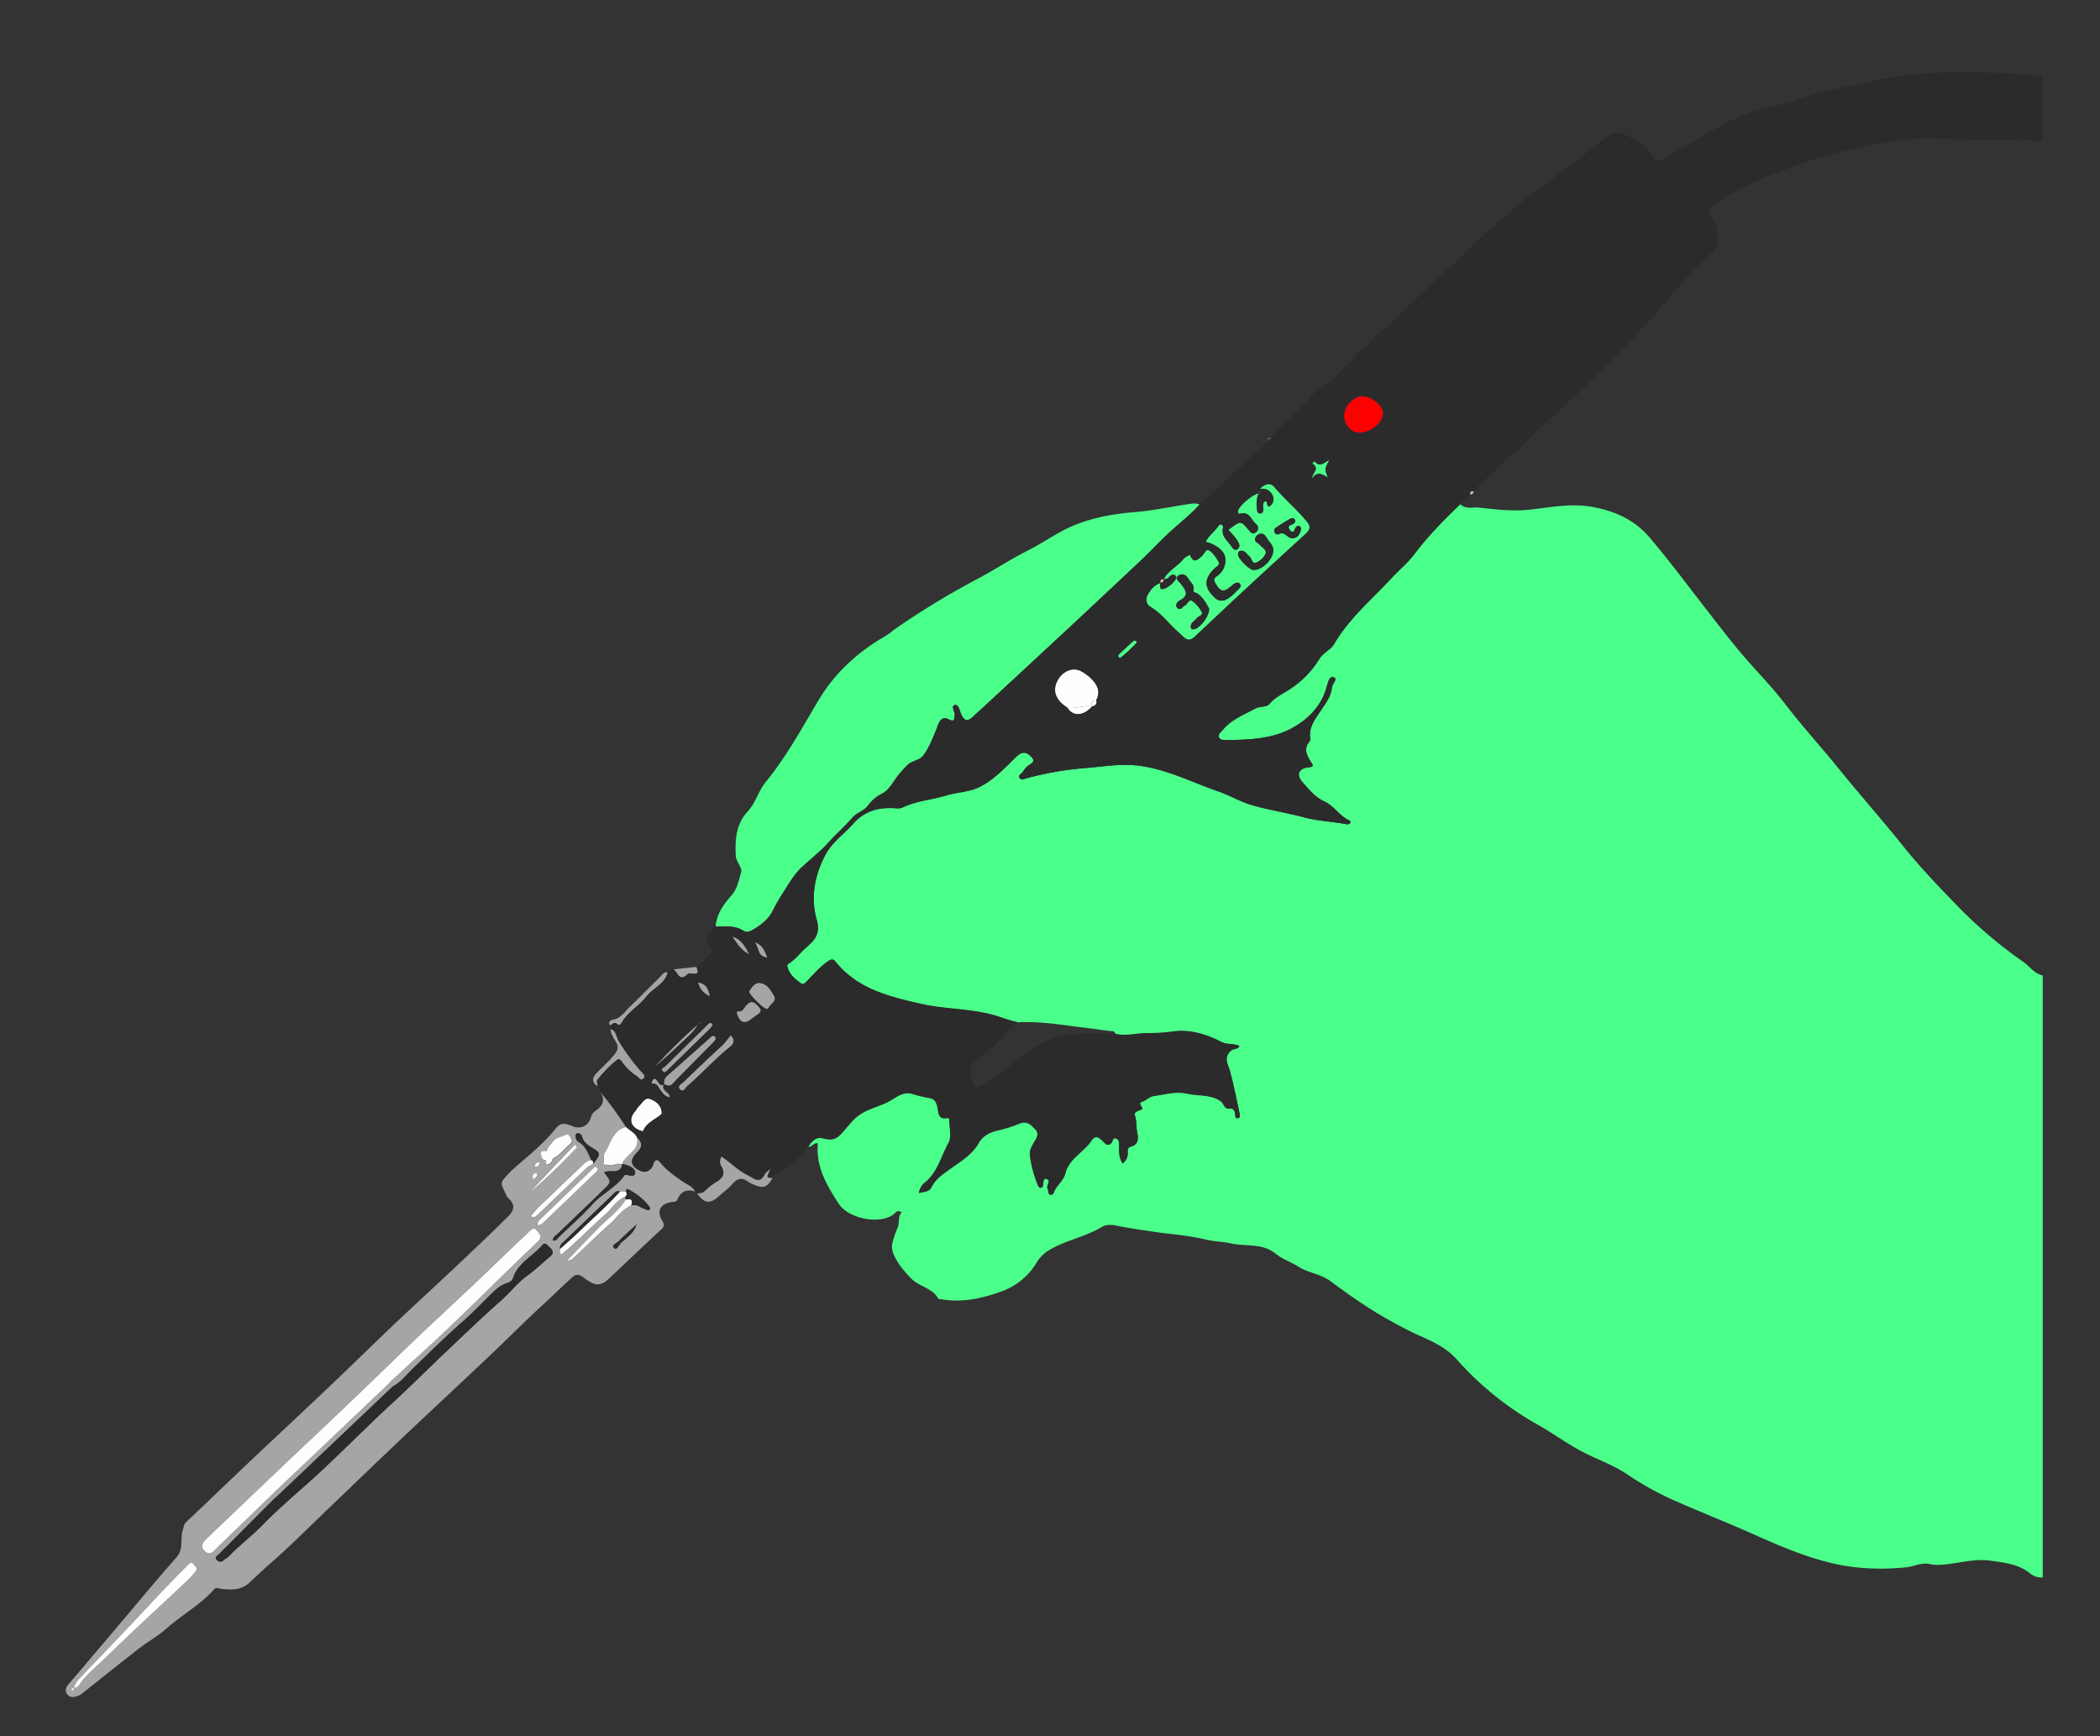 <svg id="Layer_1" data-name="Layer 1" xmlns="http://www.w3.org/2000/svg" viewBox="0 0 1213.63 1003.44">
<rect x="0" y="0" width="1213.63" height="1003.44" fill="#333333" stroke="none"/>
<defs>
	<style>
		.cls-1{fill:#fefefe;}
		.cls-2{fill:#4bff8b;}
		.cls-3{fill:#a5a5a5;}
		.cls-4{fill:#e0c1a7;}
		.cls-5{fill:#2c2b2c;}
		.cls-6{fill:red;}
		@media screen and (prefers-color-scheme: light) {
			.cls-2{fill:#7a32ff;}
			.cls-5{fill:#111;}
		}
	</style>
</defs>
<path class="cls-1" d="M413.87,533.58c-.1.66-.18,1.34-.22,2h0A19.09,19.09,0,0,1,413.87,533.58Z"/><path class="cls-2" d="M1180.53,563.81V911.75a10,10,0,0,1-7-2.07c-6.87-5.74-15.71-6.54-23.82-7.65-7.65-1.06-15.77,1-23.64,2-3.67.48-7.23.83-10.86,0-4.78-1.09-9.07,1.46-13.68,1.91-14.5,1.43-28.82.93-43-2.46-15.46-3.7-30-9.87-44.45-16.35C997.76,879.82,981,873.35,964.74,866a173.31,173.31,0,0,1-24.45-13.89c-7.58-5.05-16.2-8.18-24.32-12.23-9.52-4.74-18-11.2-27.2-16.34a181.21,181.21,0,0,1-46.9-37.8c-8.17-9.13-18.83-12-28.72-17.14q-5.49-2.85-10.89-5.87c-11.76-6.56-22.72-14.3-33.52-22.32-5.47-4.06-12.68-4.62-18.49-8.34-4.16-2.66-9.07-4.2-12.94-7.37-7.58-6.21-17-4.14-25.54-5.94-5-1.06-10.23-1.15-15.19-2.35-10-2.41-20.27-3-30.4-4.52-7.21-1.06-14.43-2.13-21.56-3.56-3.07-.62-5.74-.42-8.11,1-8.33,5-17.88,7-26.51,11.27-4.51,2.23-8.07,4.47-10.92,9.22a39.22,39.22,0,0,1-21.28,17c-11.14,3.88-22.23,6.22-34,4.12-.49-.09-1.32.1-1.44-.13-3.38-6.37-11-7-15.59-11.67-3.7-3.77-7.22-7.76-9.62-12.59-1.3-2.63-2.12-5.35-1.42-8.17a62.7,62.7,0,0,1,3.06-8.86c1.18-2.89,0-6.28,2.32-8.8-1.45-.82-2.62-.86-3.51.08-7.16,7.59-27,4.18-33-5.18-6.88-10.7-13.22-21.36-11.94-34.79-2.46-.5-3.41,2.22-5.48,2.09,1.71-3.18,4.61-5.79,7.91-5,5.84,1.47,8.06.94,12-3.52,3-3.39,5.6-7.08,9.47-9.83,5.25-3.72,11.47-4.86,17-7.78,4.21-2.24,8-5.93,13.43-4.49a82.85,82.85,0,0,0,9.75,2.36c3.33.45,4.32,2.42,5,5.27.69,3.12.24,7.53,5.81,6.38.68-.14,1.11.64,1.1,1.38,0,4.42,1.39,9.68-.51,13.09-4.37,7.85-6.35,17.26-14,23.18a9.26,9.26,0,0,0-3.11,5.73c2.93-.94,5.85-.49,7.27-3.4,2.2-4.46,6-7.12,10-10,6.3-4.53,13.38-8.61,17.29-15.51,2.66-4.69,7-6.35,11.08-7.33a74.48,74.48,0,0,0,12.22-3.84c4.37-1.89,6.86.42,9.43,3.27s.54,5.25-.78,7.62c-1.22,2.19-2.65,4.36-2.4,6.91a66.14,66.14,0,0,0,4.66,17.68,2.9,2.9,0,0,0,1.13,1.44,1.18,1.18,0,0,0,1.62-.7c.74-1.51-.19-4.81,2.1-4.33,3.08.65.08,3.51.65,5.32.14.48.33.94.43,1.43.2.94,0,2.13,1.34,2.36s1.79-.78,2.14-1.7c1.49-3.94,5.4-6.24,6.47-10.64,2.07-8.5,10.62-12.14,15.1-18.91,2.1-3.16,4-2.17,6.33.12,1.35,1.34,3.37,4,5.51.72.6-.91.42-2.47,2.1-2.12,1.89.39,2,2,2,3.53.06,3.71-.28,7.5,2,10.94a6.9,6.9,0,0,0,3-6.15c-.05-1.43-.24-3,1.83-3.57,4.31-1.13,4.41-4.66,3.67-7.91s-.22-6.55-1.31-9.8c-.85-2.53,1.77-2.84,3.64-3.68,2.1-.94-2.94-3.47.56-4.58,2.48-.8,4.06-2.94,7-3.34,6.31-.84,12.61-2.79,18.89-1.33,6.47,1.51,13.49.26,19.53,4.41,1.84,1.26,1.68,4.6,4.92,4.21,2.26-.28,3.25,1.24,3.37,3.4,0,1,0,2.25,1.39,2.21s1.44-1.35,1.24-2.29c-1.81-8.32-3.46-16.7-5.67-24.91-1.14-4.21-4-7.83.76-11.94,1.48-1.29,3.9-.5,4.68-2.6-3.43-1.47-7.29-.7-10.24-2.21-8.95-4.61-18.22-7.45-28.28-6.09a100.12,100.12,0,0,1-14.42.92c-6.25-.06-12.45,1.94-18.71.43-.3-2.24-2.07-1.63-3.46-1.81-4.41-.58-8.81-1.25-13.23-1.77-13.28-1.55-26.49-4-39.95-3.27-4.9-.87-9.46-2.92-14.21-4.19-13.58-3.63-27.8-3.24-41.54-6.35-18.47-4.19-36.6-8.58-49.26-24.29-1.51-1.86-2.59-1.57-4.5-.26C473.58,559,470,563.46,466,567.44c-1.12,1.12-1.79,1.83-3.24.82-3.17-2.21-6.05-4.63-7.38-8.46-.34-1-.85-2,.19-2.68,4.21-2.54,7-6.61,10.65-9.73,4.71-4,8-7.92,5.83-15.54-3.69-12.82-1.38-25.59,4.84-37.53,3.87-7.43,10.8-12.07,16.15-18.13,6.26-7.1,13.75-9.39,22.65-9.11,2,.06,4.26.46,5.9-.33,7.92-3.85,16.7-4.35,24.93-6.88,6.19-1.9,13.06-2,18.75-4.6,8.51-3.9,15.06-11,21.77-17.58,3.22-3.15,5.81-3.72,9.25.08,2.71,3-1.17,3.7-2.61,5.2a13.92,13.92,0,0,0-2.49,3.06c-.65,1.24-3,1.81-2,3.51s2.72.65,4.1.29a190.19,190.19,0,0,1,34.32-5.94c9.28-.7,18.67-2.34,27.85-1.58,17.12,1.41,32.47,9.52,48.48,15.07,6.65,2.31,12.85,6,19.59,8,9.8,2.83,20,4.34,29.84,7,8.24,2.19,16.72,2.48,25,4.05a2.25,2.25,0,0,0,1.75-.49,1.13,1.13,0,0,0-.33-1.73c-5.62-2.5-8.85-8.39-14.14-10.81-5.69-2.59-9.19-7.09-12.94-11.32-3.92-4.41-2-8.16,3.94-8.61,3-.23,1.91-1.54,1.13-2.8-2.42-3.88-4.67-7.72-1-12.11a1.93,1.93,0,0,0,.47-1.39c-1.13-6.52,2.66-11.3,5.88-16.16,2.85-4.29,6.1-8.31,6.61-13.66.2-2.11,3.71-5,.91-5.88-2.5-.81-3.3,3.41-4,5.82-2.94,10.42-10.1,17.89-18.83,22.95-11.87,6.88-25.59,7.41-39.1,7.51-1.67,0-3.77,0-4.31-1.72s1.21-2.86,2.27-4.14c5-6,12.09-8.73,18.7-12.3,2.74-1.48,6.51-.66,8.24-2.69,3.4-4,8-6,12.11-8.75a54.61,54.61,0,0,0,16.71-17.22c2.24-3.7,6.46-5.07,8.65-8.82,8.72-14.88,22-25.87,33.48-38.36,4.2-4.55,9.14-8.51,12.82-13.43,7.9-10.55,17.09-19.82,26.54-28.9,3.14,3.19,7.33,1.56,10.92,2,10.18,1.16,20.36,2.28,30.75,1,11.28-1.37,22.56-3.49,34.12-1.5,13.19,2.26,24.87,7.51,33.5,17.61,11,12.93,21.18,26.63,31.62,40.06,8.44,10.86,16.75,21.82,25.86,32.14,7.14,8.08,14.64,15.89,21.17,24.44,9.75,12.77,20.61,24.59,30.7,37.05,12.29,15.2,25.28,29.83,37.49,45.09,9.87,12.33,20.84,23.66,31.77,34.95a261.24,261.24,0,0,0,37.51,31.74C1173,558.53,1175.62,562.86,1180.53,563.81Z"/><path class="cls-2" d="M693.26,291.68c-5.28,5.85-11.54,10.63-17.28,15.93s-11,11-16.61,16.32q-17,16-34.11,32-20.75,19.35-41.57,38.6-10.74,10-21.54,19.88c-2.74,2.53-4.64,2.63-6.5-1.3-1-2-1.52-6.17-3.82-5.59-2.56.65.31,3.88-.07,6.08s0,3.86-3.42,2.18c-4.9-2.41-5.89,2.61-7,5.38-2.14,5.34-4.21,10.61-7.6,15.33-2.4,3.32-6.86,3-9.59,6a79,79,0,0,0-6,6.86c-2.39,3.29-4.49,7.4-8.45,9.41a22.37,22.37,0,0,0-8.16,7c-2.2,3-6.29,3.82-8.88,6.84-4.35,5.07-9.46,9.45-13.95,14.46s-10,9.3-15,13.9c-4.51,4.11-7.54,9.37-10.73,14.43a118.11,118.11,0,0,0-6.5,11.23c-2.37,4.88-7.66,9-13.11,11.67a4,4,0,0,1-3.38-.13c-5.1-3.41-10.78-2.63-16.38-2.6h0a19.09,19.09,0,0,1,.23-2c.07-.44.15-.87.25-1.3s.21-.85.33-1.27c1.51-5.2,4.87-9.49,8.42-13.56,3.36-3.85,4.1-8.7,5.45-13.12.86-2.82-2.86-6-3.06-9.62-.51-9.3.09-18.33,6.82-25.57,4.69-5.06,6.22-11.9,10.56-17.21,11.95-14.62,20.91-31.19,30.55-47.34,9.3-15.57,22.43-27.61,38.18-36.72,2.56-1.48,4.8-3.5,7.25-5.19a463.31,463.31,0,0,1,46.21-28c9.9-5.23,19.28-11.46,29.27-16.48,8.88-4.46,16.89-10.43,26.09-14.29,11.49-4.83,23.57-6.88,35.86-7.9,10.24-.86,20.28-3,30.41-4.54C688.77,291.15,691,290.55,693.26,291.68Z"/><path class="cls-3" d="M41.81,977.23h0l.24-.07A.84.84,0,0,1,41.81,977.23Zm.88-1.5v0h0v0Zm.05,0h0l.27,0ZM87.6,926.37q-5,5.37-10,10.69,5-5.32,10-10.69l2.63-2.83Zm29.51-31.25a4.24,4.24,0,0,0,.47.76A4.91,4.91,0,0,1,117.11,895.12Zm7.68,5a.82.82,0,0,0,.06.43A1.12,1.12,0,0,1,124.79,900.17Zm.48,1.13-.12-.15.11.15a3.38,3.38,0,0,0,.26.27A3.32,3.32,0,0,1,125.27,901.3Zm6-.82a2.44,2.44,0,0,0,.56-.41A4.75,4.75,0,0,1,131.26,900.48Zm.56-.41A.53.53,0,0,0,132,900h0A.86.86,0,0,1,131.82,900.07Zm-5.23-1.84h0q2.73-2.75,5.47-5.48Zm8.93-1.87c1.63-1.55,3.3-3.05,5-4.54C138.82,893.3,137.15,894.8,135.52,896.36ZM260,766.85,256,770.69q2-1.91,4.05-3.83l2.39-2.3C261.63,765.32,260.83,766.08,260,766.85Zm-1.52,13.71c-.66.62-1.32,1.25-2,1.89l2-1.88,7.68-7.31Zm23.16-21.81q3.9-3.57,7.89-7.07Q285.58,755.16,281.68,758.75Zm23.91-69.14h0l0,0Zm1.11,13.53h0c.34-.47.69-.93,1-1.38C307.38,702.21,307,702.67,306.7,703.14Zm1.14-23.06s0-.09,0-.14a2.32,2.32,0,0,1,0-.38,3.09,3.09,0,0,0,0,1.23c0-.12,0-.21,0-.32A2.6,2.6,0,0,1,307.84,680.08Zm.16,1.35c0-.13-.06-.27-.08-.39s0-.17-.05-.25a6,6,0,0,0,.2,1h0C308.05,681.65,308,681.54,308,681.43Zm1.11-7.35a.51.51,0,0,0,.23.29A.66.66,0,0,1,309.11,674.08Zm2.4,31.36a3.24,3.24,0,0,0-.62,2.93h0A3.32,3.32,0,0,1,311.51,705.44Zm.23-33.6v0c.15-.19.3-.37.46-.55Zm.3,4.53h0l.28,0h0Zm.75-8.55c-.06-.23-.11-.44-.16-.65s-.1-.41-.16-.59a.7.7,0,0,1,.16-.69.7.7,0,0,0-.17.7c.13.4.23.9.37,1.41A1.16,1.16,0,0,0,312.79,667.82Zm.14.51a4.42,4.42,0,0,0,.36.91A5.94,5.94,0,0,1,312.93,668.33Zm2.72,2.45v0h0v0Zm.69,2.42a.7.7,0,0,1-.21,0,.47.47,0,0,0,.21,0l.32-.05ZM318,726.11l-1.74,1.52,1.74-1.51a3.75,3.75,0,0,0,.35-.33Zm1.6-9.17a.69.69,0,0,0,0,.2h0A1.5,1.5,0,0,1,319.62,716.94Zm-.05-57.12c-.16.23-.32.45-.49.67.17-.22.34-.44.5-.67a5.3,5.3,0,0,1,.34-.45A5.37,5.37,0,0,0,319.57,659.82Zm4.09,62.08h0a3.61,3.61,0,0,1,0-1.4,3.46,3.46,0,0,0-.05,1.41,1.08,1.08,0,0,1,.07.31A.81.81,0,0,0,323.66,721.9Zm4.93,6.71a3.54,3.54,0,0,0,1.08-.31A4.33,4.33,0,0,1,328.59,728.61Zm-.81,0h0l4.46-4.66Zm5.27-3-.28.27.28-.26c1.18-1.11,2.36-2.22,3.53-3.35Q334.83,724,333.05,725.61Zm3.08-47.86-12.54,12,12.54-12,.75-.73Zm5.1-8.46c.19.44.39.87.6,1.3h0C341.63,670.16,341.43,669.72,341.23,669.29ZM345.7,710q-4.51,4.63-9,9.31,4.47-4.66,9-9.31Zm2.81-36.75h0a4.57,4.57,0,0,1,.83-.07A4.59,4.59,0,0,0,348.51,673.25Zm.43-2.82c0-.38,0-.76,0-1.14,0-.19,0-.38,0-.57C348.92,669.29,348.94,669.86,348.94,670.43Zm.15,7.3h0l1.1,1.34C349.86,678.67,349.49,678.22,349.09,677.73Zm.66,24.35q-1.62,1.41-3.21,2.87c1.06-1,2.13-1.92,3.21-2.86l.72-.66Zm.74-22.6c.41.52.75,1,1,1.38A15.42,15.42,0,0,0,350.49,679.48Zm3.85,40.79a.89.89,0,0,0,.18.82A.94.94,0,0,1,354.34,720.27Zm.91-47.18a6.16,6.16,0,0,1,3-.29A5.93,5.93,0,0,0,355.25,673.09Zm4.4-.25a7.4,7.4,0,0,1-.27,1.08,6.06,6.06,0,0,0,.28-1.08Zm1.7,18.9c.1.54.2,1.08.29,1.62h0Zm3.48,5c-.34.15-.68.31-1,.48l1-.47.42-.14A3.38,3.38,0,0,0,364.83,696.75Zm8.81,2.38c.51.25,1,.5,1.46.23C374.64,699.62,374.15,699.37,373.64,699.13Z"/><path class="cls-3" d="M394.25,682.71c-4.32-3-8.63-6-12.09-10.09-1.34-1.59-3.26-4.13-4.76.66-.74,2.35-3.5,5.18-7.08,3.6-6-2.65-6.72-6.34-2.06-10.86,3.2-3.1,2.85-5.74-.11-8.55,0,.17.07.35.1.52a7.75,7.75,0,0,1-.07,3.17l-.15.53a7.19,7.19,0,0,1-.4,1,8.48,8.48,0,0,1-.52.93h0a14.55,14.55,0,0,1-1.61,2h0l-.61.63c-.47.47-.95.92-1.43,1.39-.17.15-.33.31-.49.47l-.62.62-.31.32a15.47,15.47,0,0,0-1.38,1.67c-.47.67-1.12,1.1-.93,2,.71.21,1.45.38,2.17.57a11.19,11.19,0,0,1,2.08.75,10,10,0,0,1,1.12.67l.53.41a5.11,5.11,0,0,1,.48.45,4.54,4.54,0,0,1,.41.48,4,4,0,0,1,.35.59l.12.31a1.18,1.18,0,0,1,.08.31.76.76,0,0,1,0,.21,2.14,2.14,0,0,1,0,.71,1.87,1.87,0,0,1-.38.8l-.07.08a1.57,1.57,0,0,1-1,.45,4.12,4.12,0,0,1-.92,0l-.32,0-1-.21-.62-.14c-.59-.12-1.6-.21-1.82.11-.34.5-.7,1-1.07,1.44-.18.23-.36.45-.56.67s-.38.44-.58.66-.53.57-.8.85-.55.55-.83.81l-.85.78h0q-.72.64-1.47,1.26l-1.51,1.21a0,0,0,0,1,0,0l-.92.71-.93.71-1.87,1.42q-1.25.94-2.46,1.92c-.8.66-1.59,1.34-2.36,2s-1.5,1.45-2.2,2.23-1.48,1.63-2.23,2.43c-1.51,1.59-3.06,3.14-4.64,4.68-4,3.83-8.07,7.53-12.05,11.36-.49.47-.91,1-1.4,1.55a5.36,5.36,0,0,1-.43.4l-.24.18a2.94,2.94,0,0,1-.52.3l-.29.11-.24.07-.15,0a2.91,2.91,0,0,1-.6.06h-.09a.69.69,0,0,1,0-.2,2.57,2.57,0,0,1,.06-.85,1.6,1.6,0,0,1,.11-.33,1.15,1.15,0,0,1,.12-.25.41.41,0,0,1,0-.09.87.87,0,0,1,.16-.23.73.73,0,0,1,.14-.18.85.85,0,0,1,.16-.17.69.69,0,0,1,.17-.17,2.5,2.5,0,0,1,.39-.34c.44-.36.91-.68,1.29-1.05,8.71-8.41,17.49-16.76,26.19-25.18,1-1,1.77-1.72,2.38-2.38q.3-.33.54-.63a3.36,3.36,0,0,0,1-2.11c0-.1,0-.2,0-.3a2,2,0,0,0-.05-.24,1.38,1.38,0,0,0-.08-.27,1.17,1.17,0,0,0-.09-.24,3,3,0,0,0-.25-.51,6,6,0,0,0-.34-.56c-.27-.41-.61-.86-1-1.38l-.31-.4-1.1-1.34h0l.25-.13.16-.08a2.23,2.23,0,0,1,.43-.16l.18-.06A8.21,8.21,0,0,1,352,677c.47,0,.95,0,1.43,0,.32,0,.64,0,.95,0l.47,0c.31,0,.62,0,.92-.09a1.47,1.47,0,0,0,.29-.05c.22,0,.44-.09.65-.15a3,3,0,0,0,.42-.15,3.49,3.49,0,0,0,1.11-.69c.11-.1.21-.21.31-.32a2.81,2.81,0,0,0,.38-.55,1.59,1.59,0,0,0,.13-.22l.12-.25a1.42,1.42,0,0,0,.08-.18,3.62,3.62,0,0,0,.13-.35,7.4,7.4,0,0,0,.27-1.08,13.62,13.62,0,0,1-1.42,0,6.16,6.16,0,0,0-3,.29c-2.05,1-4,.1-5.92.1a4.57,4.57,0,0,0-.83.07h0a7.1,7.1,0,0,0,.43-2.82c0-.57,0-1.14,0-1.71,0-.19,0-.38,0-.57s0-.3.07-.45a5.06,5.06,0,0,1,.42-1.32,4.63,4.63,0,0,1,.24-.43c2-3.22,3.22-7.09,5.49-10.08.24-.31.49-.62.75-.91l.41-.43a10.74,10.74,0,0,1,2.06-1.65,8.51,8.51,0,0,1,.89-.5c.39-.19.8-.36,1.22-.52.22-.08.44-.16.67-.22l.7-.19a212.44,212.44,0,0,0-15.12-20.67c3.48,4.94,1.56,8.45-2.91,11.42a6.2,6.2,0,0,0-2.34,3.66c-1.45,4.93-6.15,6.91-10.76,4.93-3.38-1.45-6.44-2.53-9.5,1.31-6.59,8.26-14.76,15-22.76,21.82a75.39,75.39,0,0,0-6.95,7c-1.22,1.36-2.15,3-1.09,5,1.24,2.33,1.91,5.27,3.75,6.93,4.17,3.78,2.37,7.28-.37,10C283.75,713,273.35,722.77,263,732.57c-11.72,11-23.62,21.92-35.31,33-12.63,12-25,24.2-37.65,36.19C175.06,816,160,830,145,844.17,132.5,856,120.1,868,107.58,879.8c-1.38,1.3-1.35,2.85-1.87,4.39-1.79,5.22.64,11.12-3.77,16.08-11.48,12.9-22.45,26.25-33.62,39.42C58.88,950.82,49.48,962,40,973.05c-1.7,2-2.87,3.79-1.2,6.16s4.26,1.73,6.33,1c1.8-.66,3.32-2.16,4.88-3.39,10.07-7.95,20.06-16,30.21-23.87,5.34-4.13,11.36-7.47,16.37-11.95,8.79-7.84,19.37-13.47,27.22-22.41,1.18-1.33,2.39-.4,3.66-.26,5.83.64,11.53,1.09,16.47-3.36,4.15-3.75,8.13-7.68,12.36-11.36,11.5-10,22.24-20.86,33.26-31.4,13.39-12.81,26.71-25.71,40.17-38.46,18-17.08,36.26-34,54.3-51.09,10.52-10,20.67-20.28,31.35-30,4.79-4.37,9.37-9,14.19-13.29,2.09-1.88,3.7-4,7.6-1,7.29,5.62,10.18,5,15.32.18,9.85-9.34,19.69-18.69,29.64-27.91,1.77-1.64,2-2.52.67-4.79-3.59-6-1.22-10.16,5.84-11.12,1.13-.15,2.27,0,2.87-1.42,2-4.75,5.47-6.16,10.29-4.56C400.08,685.58,396.9,684.53,394.25,682.71Zm-48.76-6.65a1.59,1.59,0,0,1-.16.41,2.14,2.14,0,0,1-.28.39,3.33,3.33,0,0,1-.25.28l-.27.27q-15.57,15-31.19,29.87a8.5,8.5,0,0,1-2.44,1.08h0a3.24,3.24,0,0,1,.62-2.93s0,0,0,0l.17-.19.17-.17a.94.94,0,0,1,.18-.17.91.91,0,0,1,.17-.17l.23-.21.29-.26.17-.16c1.82-1.76,3.65-3.53,5.47-5.27.58-.57,1.15-1.13,1.73-1.66q5.11-5,10.25-9.87l.81-.78q3.66-3.53,7.34-7l3.75-3.59.1-.09c.22-.24.44-.57.69-.84l.11-.11a.31.31,0,0,1,.1-.1l.11-.1a.92.92,0,0,1,.25-.15l.17-.07a.85.85,0,0,1,.23,0,1.53,1.53,0,0,1,1,.5A1.23,1.23,0,0,1,345.49,676.06Zm-12.74-20a1.06,1.06,0,0,1,0-.19l.06-.17a.95.95,0,0,1,.14-.24.81.81,0,0,1,.16-.16.74.74,0,0,1,.21-.13h0a1.5,1.5,0,0,1,.44-.12h.37a1.92,1.92,0,0,1,.56.1l.29.1.17.09.2.12a1.4,1.4,0,0,1,.33.31l.14.18a3.31,3.31,0,0,1,.45.83c.13.3.23.63.35,1,.05.14.1.29.16.42a8.49,8.49,0,0,0,.39.8l.23.37q.24.36.51.69t.57.63a9.65,9.65,0,0,0,1.13,1c.25.2.52.38.79.57l.84.53,1.15.71c.53.33,1,.63,1.43.91s.53.36.75.54.32.26.46.38l.2.19.18.18a3,3,0,0,1,.45.63,1,1,0,0,1,.09.21.16.16,0,0,1,0,.09l0,.09a1.18,1.18,0,0,1,0,.2,2.11,2.11,0,0,1,0,.26,2.16,2.16,0,0,1,0,.35,3,3,0,0,1-.09.38c0,.09-.06.18-.1.27a1.69,1.69,0,0,1-.12.28c0,.1-.09.2-.14.3s-.17.31-.27.47-.21.34-.33.52a3.45,3.45,0,0,1-.25.37c-.19.29-.41.59-.65.91l-.41.56-.95,1.26-.5.2-.43.19a10.75,10.75,0,0,0-1.61.94q-.33.23-.66.48l-.57.46c-.28.23-.55.47-.82.72-.45.41-.89.83-1.33,1.26l-.75.73-12.54,12q-6.27,6-12.55,12c-1,1-2,2.39-4.33,1.33h0c.34-.47.68-.93,1.05-1.38l.54-.67c.17-.23.36-.45.55-.66.37-.44.75-.86,1.14-1.28s.77-.83,1.17-1.23l.8-.8q.9-.9,1.8-1.74c1.23-1.17,2.48-2.32,3.7-3.48q.92-.85,1.8-1.74l1.42-1.4,1.42-1.38c1-.93,1.91-1.84,2.87-2.75l1.92-1.82c3.32-3.15,6.65-6.27,9.92-9.46.33-.33.66-.64,1-.93a4.29,4.29,0,0,1,.35-.28,3.47,3.47,0,0,1,.4-.3,3.32,3.32,0,0,1,.41-.28l.25-.15.38-.2a3.49,3.49,0,0,1,.44-.2,5.44,5.44,0,0,1,.68-.23,1.55,1.55,0,0,1,.36-.08,4.8,4.8,0,0,1,.76-.11c-.21-.43-.41-.86-.6-1.3-.6-1.31-1.18-2.64-1.85-3.9-.15-.27-.3-.54-.46-.8a14.49,14.49,0,0,0-1.12-1.65,6.4,6.4,0,0,0-.41-.5.1.1,0,0,0,0-.05,5.11,5.11,0,0,0-.45-.48,7.83,7.83,0,0,0-.9-.83,1.71,1.71,0,0,0-.26-.21c-.2-.16-.41-.31-.63-.46s-.49-.31-.75-.45C332.92,659.17,332.57,657.64,332.75,656.07Zm-20.12,9.82a.32.32,0,0,1,.1-.1.88.88,0,0,1,.24-.19,1.91,1.91,0,0,1,.32-.16l.18-.07.19,0,.2-.05a2,2,0,0,1,.43-.07l.39,0a3.15,3.15,0,0,1,.44,0,3.57,3.57,0,0,1,.57.1l.31.1c0-.18.07-.34.11-.51a1.6,1.6,0,0,1,.11-.33,1.48,1.48,0,0,1,.13-.35,7.31,7.31,0,0,1,.4-.79c.15-.23.3-.47.47-.69s.29-.39.45-.57c.45-.57.95-1.11,1.41-1.68.17-.22.33-.44.49-.67a5.37,5.37,0,0,1,.35-.45,4.83,4.83,0,0,1,.38-.4,4.23,4.23,0,0,1,.4-.34,4,4,0,0,1,.42-.3,3.78,3.78,0,0,1,.43-.26,6.11,6.11,0,0,1,.63-.31c.21-.1.42-.18.64-.26.91-.35,1.85-.6,2.74-1,.21-.09.42-.18.63-.29s.34-.18.51-.28a1.65,1.65,0,0,1,2.11.21,2.66,2.66,0,0,1,.47.6,4.14,4.14,0,0,1,.37.82,4.43,4.43,0,0,0,.3.67c.08.17.18.33.26.48a1.74,1.74,0,0,1,.14.27,1,1,0,0,1,.09.21,1.59,1.59,0,0,1,.07.2,1.42,1.42,0,0,1,.06.58,1.12,1.12,0,0,1-.06.23.78.78,0,0,1-.05.14,1.22,1.22,0,0,1-.15.27.67.67,0,0,1-.11.14,2.09,2.09,0,0,1-.14.17,3,3,0,0,1-.31.3c-3.33,2.89-5.95,6.61-10.08,8.55,0,.12-.05.23-.08.35a2.07,2.07,0,0,1-.1.33,3,3,0,0,1-.16.42l-.09.2c-.07.14-.15.27-.23.41a3.09,3.09,0,0,1-.26.37,2,2,0,0,1-.23.27,2.93,2.93,0,0,1-.42.37,1.94,1.94,0,0,1-.29.21,3.51,3.51,0,0,1-.55.27,3.78,3.78,0,0,1-.6.17l-.32.05a.47.47,0,0,1-.21,0l-.09,0a.21.21,0,0,1-.1-.06.36.36,0,0,1-.12-.15.31.31,0,0,1-.05-.1.83.83,0,0,1,0-.15.88.88,0,0,1,0-.24c-.05-.52,0-1.19,0-1.66h0v0l-.44,0a1.77,1.77,0,0,1-.33-.08,2.52,2.52,0,0,1-.77-.38,2.91,2.91,0,0,1-.27-.24,1.27,1.27,0,0,1-.22-.25,1.87,1.87,0,0,1-.2-.29.81.81,0,0,1-.1-.18.09.09,0,0,1,0-.07,4.42,4.42,0,0,1-.36-.91c0-.11-.07-.22-.1-.33-.14-.51-.24-1-.37-1.41A.7.7,0,0,1,312.63,665.89Zm-.32,10.52h0l-.28,0h0l.17-.25Zm-3.23-2.79a2.15,2.15,0,0,1,.13-.47,2.38,2.38,0,0,1,.2-.39,2.35,2.35,0,0,1,.19-.25l.07-.07a1,1,0,0,1,.19-.16.66.66,0,0,1,.17-.12.61.61,0,0,1,.21-.11,2.74,2.74,0,0,1,.4-.15,3.57,3.57,0,0,1,.47-.11,4,4,0,0,1,.5-.06l.59-.42c-.16.18-.31.36-.46.55s0,.33,0,.49a3,3,0,0,1-.07.45,1.69,1.69,0,0,1-.08.24l-.06.17a1.15,1.15,0,0,1-.14.27,1.39,1.39,0,0,1-.23.31,1.27,1.27,0,0,1-.27.25,1.67,1.67,0,0,1-.56.3,1.89,1.89,0,0,1-.36.11l-.23,0a.64.64,0,0,1-.2,0,.49.49,0,0,1-.18-.08.51.51,0,0,1-.23-.29A.87.87,0,0,1,309.08,673.62Zm-1.18,5.94a1.23,1.23,0,0,1,.11-.34,1.51,1.51,0,0,1,.11-.22,2,2,0,0,1,.17-.23,1.86,1.86,0,0,1,.26-.23,2.23,2.23,0,0,1,.59-.32l.15-.06h0l.27-.09a.51.51,0,0,1,.31,0l.09,0,.08,0c.17.07.31.18.32.26a2.08,2.08,0,0,1,0,.6.25.25,0,0,1,0,.12,2.43,2.43,0,0,1-1,1.48l-.27.22-.28.23-.24.21a5.85,5.85,0,0,0-.52.49h0a6,6,0,0,1-.2-1A3.09,3.09,0,0,1,307.9,679.56Zm-2.31,10.05,13.26-14,13.27-14h0l1.48,1.39c-3.36,3.46-6.72,6.92-10.15,10.33-.7.71-1.42,1.42-2.14,2.11l-2.16,2.1L317,679.67c-1.1,1-2.2,2.06-3.32,3.06L312,684.24c-.56.5-1.13,1-1.7,1.48-.76.66-1.52,1.31-2.29,1.95s-1.55,1.29-2.34,1.91l0,0,0,0ZM113.05,908.3a53.86,53.86,0,0,1-5,5.47l-7.39,6.94-7.42,6.93-7.41,6.92q-3.7,3.45-7.4,6.94c-2,1.85-3.93,3.71-5.88,5.58q-2.1,2-4.19,4c-.77.73-1.53,1.47-2.3,2.22q-2.59,2.5-5.17,5c-.39.39-.79.77-1.19,1.14l-1.2,1.13L55.87,963c-.89.8-1.77,1.61-2.63,2.43-.28.25-.55.51-.82.78s-.79.77-1.18,1.16-.55.55-.81.83c-.43.44-.85.89-1.25,1.35-.27.3-.53.59-.78.9s-.42.49-.62.75-.3.37-.44.56c-.48.62-1,1.26-1.39,1.92a5.41,5.41,0,0,1-.67.83c-.1.11-.21.21-.32.31a3.07,3.07,0,0,1-.35.28,3,3,0,0,1-.43.25,2.26,2.26,0,0,1-.43.17,1.72,1.72,0,0,1-.39.1,1.34,1.34,0,0,1-.35.05l-.27,0a0,0,0,0,0,0,0h0c0,.07,0,.15,0,.22a1.88,1.88,0,0,1-.2.83.33.33,0,0,1-.1.14s0,0-.08.08a.07.07,0,0,1-.06,0,.24.24,0,0,1-.11.06.12.12,0,0,1-.08,0l-.24.07h0s0,0-.05,0a1,1,0,0,1-.18-.11l-.09-.08c-.13-.12-.22-.25-.21-.33a1,1,0,0,1,.07-.28.72.72,0,0,1,.12-.21,1,1,0,0,1,.58-.34,3.7,3.7,0,0,1,.48-.08l.2,0v0h.05a5.54,5.54,0,0,1,.17-.58c0-.13.08-.26.13-.38a1.34,1.34,0,0,1,.07-.18,4.38,4.38,0,0,1,.23-.54,5,5,0,0,1,.26-.52,4.63,4.63,0,0,1,.24-.43c.08-.14.17-.28.26-.42s.3-.46.47-.69c.42-.56.87-1.1,1.34-1.62s1-1,1.43-1.53q5-5.31,10.1-10.59c6.74-7,13.49-14.09,20.18-21.18q5-5.32,10-10.69l2.64-2.83c1.76-1.88,3.54-3.75,5.32-5.6q2.34-2.43,4.7-4.85c2.92-3,5.87-6,8.83-8.94.56-.56,1-.88,1.46-.88l.19,0a.7.7,0,0,1,.19.06,1.46,1.46,0,0,1,.41.24.7.7,0,0,1,.17.14,4.3,4.3,0,0,1,.37.37l.15.17a.81.81,0,0,1,.16.16c.11.13.23.25.34.37l.26.29.14.16.23.3a4,4,0,0,1,.24.38,1.59,1.59,0,0,1,.12.27,1.07,1.07,0,0,1,.09.27s0,0,0,.08a1.53,1.53,0,0,1,0,.3A2.32,2.32,0,0,1,113.05,908.3Zm10.14-11.46c-.18.15-.37.29-.55.42h0l-.44.26-.22.11a2.92,2.92,0,0,1-.46.18l-.23,0-.11,0h-.12l-.3,0a1.24,1.24,0,0,1-.33,0h0a1.83,1.83,0,0,1-.39-.09l-.35-.14a4.51,4.51,0,0,1-.94-.61l-.16-.14-.26-.24a6.73,6.73,0,0,1-.69-.77,4.24,4.24,0,0,1-.47-.76,3.06,3.06,0,0,1-.32-1,.77.77,0,0,1,0-.15.66.66,0,0,1,0-.14,2.54,2.54,0,0,1,0-.55,2.93,2.93,0,0,1,.21-.81,3.52,3.52,0,0,1,.18-.4,1.3,1.3,0,0,1,.14-.26c0-.08.09-.16.14-.24a5.59,5.59,0,0,1,.52-.71,1.24,1.24,0,0,1,.18-.22,11,11,0,0,1,.88-.95l.56-.55c21.31-20.21,42.44-40.62,63.85-60.73,16.82-15.8,33.4-31.87,50-47.92l6.1-5.86q6.12-5.83,12.3-11.61l7.72-7.22q4.56-4.26,9.12-8.55c1.66-1.55,3.32-3.12,5-4.69,1.08-1,2.16-2,3.24-3.08,1.91-1.81,3.81-3.64,5.71-5.47,7.64-7.38,15.3-14.72,23.07-22a10,10,0,0,1,1.87-1.57,1.51,1.51,0,0,1,.26-.12,1,1,0,0,1,.37-.1l.2,0a1.57,1.57,0,0,1,.77.21,2.82,2.82,0,0,1,.55.39h0a2.65,2.65,0,0,1,.29.29,6.53,6.53,0,0,1,.64.76,8.15,8.15,0,0,1,1.67,2.78,2,2,0,0,1-.06,1,1.45,1.45,0,0,1-.11.31h0a2,2,0,0,1-.17.32c-.06.1-.12.2-.19.3l-.17.22a6.23,6.23,0,0,1-.51.58l-.42.42-4.9,4.69c-.7.66-1.39,1.33-2.09,2q-4.47,4.29-8.91,8.63-3.94,3.82-7.87,7.67L279,748.47q-3,3-6.11,5.95-5.24,5.1-10.49,10.14l-2.39,2.3q-2,1.92-4.05,3.83c-1.18,1.12-2.38,2.23-3.57,3.33l-3.6,3.32q-5.4,5-10.83,9.9-2.19,2-4.35,4c-.79.71-1.57,1.43-2.36,2.16q-2.06,1.89-4.1,3.79l-.94.84a3.58,3.58,0,0,0-.29.27l-.4.4-.22.23a4.61,4.61,0,0,0-.46.63l-4.05,3.84-3.43,3.27-10.11,9.59-1.13,1.08-3.1,2.94-.8.76-2.91,2.77-.23.21-17.79,16.89-15.27,14.5-2.64,2.5-3.72,3.54-.05,0-.94.89c-.28.32-.56.66-.85.94l0,0q-8.15,7.83-16.25,15.7T125.3,894.76l-.32.32C124.4,895.67,123.81,896.31,123.19,896.84ZM319.27,724.5a.61.61,0,0,0,0,.12,5.18,5.18,0,0,1-1.2,1.5l-1.74,1.51-2.28,2c-.75.66-1.51,1.33-2.28,2-.5.44-1,.88-1.53,1.31-.71.62-1.43,1.22-2.16,1.81l-1.2,1-1.32,1c-.53.41-1.07.81-1.61,1.21-5.41,4-9.34,9.35-14.33,13.73q-4,3.5-7.89,7.07T273.91,766h0c-2.58,2.42-5.13,4.85-7.7,7.29l-7.68,7.31-2,1.88q-3,2.82-5.92,5.69l-7.85,7.61q-3.93,3.79-7.87,7.57c-2.64,2.51-5.29,5-8,7.48-16.36,15.05-31.78,31.07-48.36,45.9-3,2.67-6,5.32-9,8-1,.86-2,1.73-2.92,2.61l-2.55,2.31-3,2.75c-1,.91-2,1.84-3,2.78s-1.77,1.69-2.65,2.56l-.08.08c-.2.19-.4.38-.59.58s-.3.28-.44.43l-.85.85-.85.86a2.17,2.17,0,0,0-.26.27l-.81.82-1.19,1.19c-1.19,1.18-2.42,2.33-3.66,3.46-.83.75-1.66,1.5-2.5,2.24l-3.79,3.34c-1.68,1.49-3.35,3-5,4.54-.67.64-1.34,1.29-2,2-.33.33-.66.67-1,1l-.59.61h0a.53.53,0,0,1-.14.12,2.44,2.44,0,0,1-.56.41c-.15.09-.3.18-.46.26s-.45.24-.66.37l-.1.07a2.7,2.7,0,0,0-.53.43l-.13.13-.12.12a3,3,0,0,1-1,.62,2.09,2.09,0,0,1-.46.12h0a1.88,1.88,0,0,1-.85-.09l-.18-.07a.11.11,0,0,1-.08,0,1.59,1.59,0,0,1-.29-.15l-.07,0-.08-.05a4.22,4.22,0,0,1-.36-.27,3.61,3.61,0,0,1-.35-.33,3.38,3.38,0,0,1-.26-.27l-.11-.15a1.84,1.84,0,0,1-.17-.25.09.09,0,0,1,0-.06.88.88,0,0,1-.09-.2s0,0,0,0a.82.82,0,0,1-.06-.43,1,1,0,0,1,.11-.38l.13-.2.17-.2.13-.13a2.69,2.69,0,0,1,.32-.27l.5-.39a1.33,1.33,0,0,0,.19-.14,2.84,2.84,0,0,0,.25-.23l5.48-5.48,10.94-11q8.22-8.22,16.42-16.44a1.29,1.29,0,0,1,.18-.16l.08.08L227,801.39c.21-.1.42-.22.62-.34s.46-.26.68-.41l.68-.44c.25-.17.49-.35.73-.53s.36-.26.53-.41a.13.13,0,0,0,.07-.06l.66-.54c.2-.16.39-.33.59-.51.37-.33.75-.67,1.11-1s.69-.67,1-1c1-1,2-2.1,3-3.15l1.2-1.22c.26-.28.53-.54.8-.8,4.79-4.6,9.53-9.23,14.34-13.82q3.6-3.43,7.25-6.82t7.4-6.67c.67-.59,1.34-1.19,2-1.79,1.19-1.08,2.35-2.19,3.5-3.31.6-.58,1.2-1.16,1.79-1.75q1.53-1.5,3-3l2-2,1.62-1.61c.81-.8,1.63-1.6,2.46-2.39l.67-.64.67-.63c.45-.42.9-.84,1.37-1.23l.56-.48c.38-.31.76-.61,1.15-.89.17-.13.35-.25.53-.37a.41.41,0,0,1,.11-.07,4.83,4.83,0,0,1,.56-.36l.06,0,.37-.22c.19-.11.38-.22.57-.31l.59-.29c.2-.1.4-.18.6-.26a6.62,6.62,0,0,1,.62-.24c.23-.09.46-.16.7-.23l.14,0a5.68,5.68,0,0,0,1-.43,4,4,0,0,0,.45-.26,2.18,2.18,0,0,0,.31-.22,1.84,1.84,0,0,0,.22-.17,3.62,3.62,0,0,0,1.19-1.66c.09-.28.18-.55.28-.81s.17-.45.26-.67a2,2,0,0,1,.11-.26c.06-.14.12-.28.19-.41a3.39,3.39,0,0,1,.18-.39l.3-.59a16.73,16.73,0,0,1,1.05-1.74l.35-.51c.12-.17.25-.33.37-.49s.43-.55.65-.82l.42-.49.59-.66c.47-.51,1-1,1.45-1.47s.77-.73,1.17-1.08c1-.87,1.95-1.7,2.95-2.54l1.75-1.48.75-.65c.5-.43,1-.88,1.47-1.33s.95-.92,1.41-1.39.72-.77,1.06-1.17a3.34,3.34,0,0,1,1-.86l.15-.07a1.14,1.14,0,0,1,.27-.08l.25,0a1.21,1.21,0,0,1,.38.06l.27.12.13.07a3.56,3.56,0,0,1,.62.51l.16.16a11.41,11.41,0,0,0,1.1,1.1l.4.33.18.17.17.18a1.8,1.8,0,0,1,.19.21s0,0,0,0a1.63,1.63,0,0,1,.17.22.82.82,0,0,1,.16.22,2.16,2.16,0,0,1,.2.36A2.42,2.42,0,0,1,319.27,724.5Zm48-15.17a3.42,3.42,0,0,1-.21.43,3,3,0,0,1-.21.4,2.48,2.48,0,0,1-.22.38s0,0,0,.05a2,2,0,0,1-.2.34.05.05,0,0,1,0,0l-.21.31a15.15,15.15,0,0,1-1.19,1.55l-.54.58c-.22.24-.45.47-.68.69s-.46.45-.7.66-.47.44-.71.64l-.82.72-1.33,1.13-.49.42-.81.72c-.75.68-1.47,2.24-2.32,3a.83.83,0,0,1-.21.16l-.17.11-.17.07a.19.19,0,0,1-.1,0l-.1,0a1,1,0,0,1-.61-.1,1.2,1.2,0,0,1-.17-.11.77.77,0,0,1-.19-.15.63.63,0,0,1-.13-.11,1.16,1.16,0,0,1-.18-.22.89.89,0,0,1-.18-.82,1.91,1.91,0,0,1,.58-.85c.14-.13.31-.26.48-.39h0l.55-.39h0l.58-.38.28-.19c.19-.13.37-.26.53-.39a4.18,4.18,0,0,0,.43-.39h0q.58-.63,1.2-1.23l.94-.94,1-.92,1.39-1.3c1-.92,2-1.82,3-2.73s1.71-1.55,2.55-2.33A12,12,0,0,1,367.25,709.33ZM375.51,699a1.44,1.44,0,0,1-.41.41c-.46.27-1,0-1.46-.23l-.22-.1-.21-.08-.23-.08a6.1,6.1,0,0,1-.82-.28,8.08,8.08,0,0,1-.8-.35l-.53-.26-1.05-.54-.54-.26-.53-.23-.54-.2c-.19-.06-.37-.11-.56-.15a3.66,3.66,0,0,0-.56-.1l-.23,0a3.64,3.64,0,0,0-.66,0H366l-.27,0a3.73,3.73,0,0,0-.46.09l-.42.14-1,.47-.95.53a21.25,21.25,0,0,0-2.6,1.88c-.54.46-1.06.94-1.57,1.44-1.35,1.3-2.6,2.71-3.89,4.06-.43.45-.86.89-1.3,1.33s-1,1-1.56,1.46-1.19,1-1.78,1.58c-.42.36-.83.73-1.24,1.11l-1.35,1.23-1.15,1.06c-3.32,3.08-6.58,6.24-9.86,9.36-1.17,1.13-2.35,2.24-3.53,3.35l-.28.26c-.46.44-.91.9-1.39,1.31a4.92,4.92,0,0,1-.52.41,1.12,1.12,0,0,1-.22.16,4.66,4.66,0,0,1-.47.3,2.55,2.55,0,0,1-.5.24,3.54,3.54,0,0,1-1.08.31l-.3,0a2.77,2.77,0,0,1-.5,0h0l4.47-4.66,4.48-4.68q4.47-4.66,9-9.31h0q.5-.53,1-1l1.43-1.38c1.44-1.36,2.92-2.68,4.38-4,.49-.44,1-.89,1.46-1.35,1.44-1.36,2.85-2.76,4.16-4.24.63-.71,1.24-1.45,1.82-2.22s1.14-1.57,1.66-2.4c-.09-.54-.19-1.08-.29-1.62-.32.12-.63.26-.92.4l0,0c-.26.12-.51.26-.76.4l-.25.15c-.23.14-.46.28-.68.44a15,15,0,0,0-1.35,1c-.16.14-.32.27-.47.42-.37.32-.73.67-1.08,1l-.37.38c-.29.29-.57.6-.84.91l-.81.91c-1.08,1.23-2.15,2.47-3.32,3.59l-.72.66c-1.08.94-2.15,1.9-3.21,2.86-4.24,3.87-8.33,7.89-12.52,11.8q-1.57,1.47-3.17,2.91c-2.13,1.92-4.3,3.8-6.54,5.59l-.18-.17a1.9,1.9,0,0,1-.25-.35.88.88,0,0,1-.09-.2.49.49,0,0,1-.06-.17.78.78,0,0,1,0-.21,1.1,1.1,0,0,1,0-.18,2.8,2.8,0,0,1,0-.41,1.23,1.23,0,0,1,0-.27,1197259389064.73,1197259389064.73,0,0,1,0-.54,2,2,0,0,0,0-.54,1.08,1.08,0,0,0-.07-.31,3.46,3.46,0,0,1,.05-1.41.48.48,0,0,1,.06-.18.64.64,0,0,1,.06-.18,3.24,3.24,0,0,1,.36-.69,4.61,4.61,0,0,1,.28-.38l.21-.24.37-.37c9.83-9.37,19.58-18.82,29.36-28.23l.46-.45.31-.29a3.12,3.12,0,0,1,1.75-.94,2.4,2.4,0,0,1,1.3.24l3.42,0a.14.14,0,0,0,.08-.09,1.07,1.07,0,0,0,.17-.39,5.91,5.91,0,0,1,.21-.83.71.71,0,0,1,.11-.17l.06,0,.06,0a.41.41,0,0,1,.16,0,1,1,0,0,1,.47.15c.39.2.78.41,1.16.64a1,1,0,0,1,.17.1l.6.35.05,0a1.35,1.35,0,0,1,.22.14.55.55,0,0,1,.17.11.16.16,0,0,1,.1.05c.28.16.56.34.83.52.54.33,1.06.69,1.58,1.06s.92.67,1.37,1l.2.16.66.54a4.36,4.36,0,0,1,.4.35q.39.32.78.69l.46.43c.16.14.31.29.46.45a1.52,1.52,0,0,1,.22.22l.23.23.44.46c.3.32.59.64.86,1,.15.16.29.33.42.5s.28.33.41.5C375.25,697.46,376.06,698.15,375.51,699Z"/><path class="cls-3" d="M446.53,680.75c-3,5.48-5.24,6.36-10.61,4.1a15.9,15.9,0,0,1-3.54-1.79c-3.61-2.75-6.34-1.92-9.21,1.4-2.34,2.72-5.4,4.82-8.08,7.27-4.8,4.39-8.4,3.8-12.26-2.06,1.62-.12,2.86.29,4.59-1.43a39.83,39.83,0,0,1,6.94-5.34c3.08-1.89,4.83-4.48,2.65-8.28a5.55,5.55,0,0,1-.09-6.13c5.22,3.32,9.42,8,15,10.7,3.68,1.75,7.11,5.65,10.16-.72.44-.92,1.64-1.46,3.16-2.75C444.7,678.22,441.09,681.35,446.53,680.75Z"/><path class="cls-3" d="M372,623.35c-1.72,1.89-2.78-.5-4-1.31a30.18,30.18,0,0,1-8.52-8.18c-.87-1.27-1.69-2.21-3.12-1a65.25,65.25,0,0,0-11,11.24c-1,1.41.39,2.52-.09,3.73-3.5-2.43-3.08-5-.35-7.74,3.36-3.44,7-6.62,10-10.35,2.18-2.62,2.78-4.62.91-7.75-1.29-2.18-2.91-4.47-3-7.25,3.53,1,3.27,4.66,4.78,7a124.74,124.74,0,0,0,12.93,17.57C371.31,620.24,373.44,621.78,372,623.35Z"/><path class="cls-3" d="M385.89,562.08c-1.64,6.76-8.48,8.94-12.26,13.86-4.26,5.57-10.93,9-14.43,15.32-.57,1-1.65,1.59-2.44.77-1.89-1.95-2.82.33-4.17.7-1.53-2,.56-3.17,1.43-3.29,4.87-.67,7-4.76,10.07-7.62,5.92-5.56,11.54-11.46,17.36-17.13C382.67,563.51,383.6,561.55,385.89,562.08Z"/><path class="cls-3" d="M400.14,562.81c-.93-.15-2.3-.22-2.83.31-4.79,4.79-5.66-1.25-8.11-2.83l13.33-1.44C403.38,561.15,404.35,563.48,400.14,562.81Z"/><path class="cls-4" d="M746.3,241.17c-.61.6-1.23,1.18-1.87,1.75l-2,1.76Z"/><path class="cls-5" d="M779.9,209,778,211A10.22,10.22,0,0,1,779.9,209Z"/><path class="cls-4" d="M734.86,253.16a1.76,1.76,0,0,1-2.08,1.82,4.46,4.46,0,0,1,0-.65,1.25,1.25,0,0,1,1.1-1.24A3,3,0,0,1,734.86,253.16Z"/><path class="cls-4" d="M851.52,283.9c.06,1.34-.61,1.94-1.93,1.87C849.42,284.32,850,283.65,851.52,283.9Z"/><path class="cls-2" d="M754.94,300.88c-5.67-6.87-12.58-12.52-18.27-19.37-2.41-2.89-5.35-2.13-8.72,1.15,4-.67,6.16,1,7.43,3.39a4.84,4.84,0,0,1-.92,6c-2.78,2.22-1.4-2.69-3.14-2.4-1.7.95-1.3,2.32-1.24,3.65s.24,3.49-1.8,3.41c-1.85-.08-1.74-2.06-1.82-3.56a18.75,18.75,0,0,1,.34-6.13,9.55,9.55,0,0,1,.53-1.4h0l.31-.59c-3.47.58-11,6.87-12,9.84-.39,1.27.06,2.33,1.15,2,5.4-1.48,6.36,3.69,9.14,6a2.91,2.91,0,0,1-.14,4.78c-1.88,1.47-2.94-.13-4.06-1.42-4.51-5.24-4.53-5.23-10.08-1.3-.53.37-1,.77-1.69,1.26,2.19,2.44,4.45,4.65,5.87,7.48.64,1.26.75,2.74-.5,3.64-1.45,1-2.59-.09-3.3-1.21-2.14-3.38-6.18-5.85-5.21-10.76.15-.75.18-1.74-.77-2.15s-1.57.4-2,1c-2.18,3.11-5.49,5.37-7.23,9,5.23,1.1,10.67,4.89,11.27,8.81A11,11,0,0,1,703.35,333c-1.14.83-2.27,1.78-1.14,3.72,3.19,5.51,4.89,5.92,9.66,1.87a9.12,9.12,0,0,1,1.56-1.22c1-.54,2.26-1.09,3.17,0s.26,2.2-.65,3.05c-1.93,1.83-3.71,3.91-5.91,5.34-2.43,1.59-5.2,2.2-7.76-.19-6.45-6-6.49-11-.2-17.11,1-1,3.18-2,2.49-3.33-1.37-2.58-3.14-5.34-5.49-6.89-2.07-1.36-3,1.88-4.37,3.11-3.84,3.54-4.92,3.49-7-.8a5.55,5.55,0,0,1-.48.29c-.32.2-.66.38-1,.56s-.66.38-1,.58a5.39,5.39,0,0,0-1.21,1.06c-3.4,4.31-8.82,6.64-11.4,11.72l.56-.07a7.65,7.65,0,0,0,.83-.18.7.7,0,0,0,.19-.06l.35-.14a1.11,1.11,0,0,0,.19-.09l.25-.16a2.53,2.53,0,0,0,.59-.55,3.76,3.76,0,0,1,1.74-1.28,2,2,0,0,1,1.22,0,1.47,1.47,0,0,1,.36.17l.19.12a2,2,0,0,1,.34.31,1.17,1.17,0,0,1,.26.42,1.41,1.41,0,0,1,0,1,2.92,2.92,0,0,1-.32.67l-.17.26c-.29.4-.62.77-.89,1.09a10.36,10.36,0,0,1-.91,1c-.15.16-.32.31-.48.46a14.89,14.89,0,0,1-2.81,1.94,5.64,5.64,0,0,1-2.42.82.88.88,0,0,1-.29,0,.27.27,0,0,1-.12,0l-.1,0a.53.53,0,0,1-.15-.08.31.31,0,0,1-.09-.07.11.11,0,0,1-.08-.07.24.24,0,0,1-.08-.09,1.77,1.77,0,0,1-.32-.8,5.31,5.31,0,0,1-.06-.83,13.79,13.79,0,0,1,.1-1.49c-3.43,1.18-5.57,3.81-7.26,6.82-1.5,2.69-.78,5.58,1.55,7,6.71,4,11,10.4,16.84,15.26,2.27,1.9,4.65,5.85,8.54,2.23,9-8.37,17.86-16.84,26.86-25.18q18.61-17.26,37.38-34.36C757.35,306,757.69,304.2,754.94,300.88ZM698.73,352.7a4.46,4.46,0,0,1-.07.51,4.35,4.35,0,0,1-.13.58c-.07.28-.16.56-.26.85l-.18.48a16.89,16.89,0,0,1-1.24,2.43c-.18.29-.37.58-.56.86l0,.06c-.18.26-.37.52-.56.77l-.42.54s0,0,0,0c-.15.19-.3.37-.46.54s-.3.35-.46.52-.31.32-.47.48l-.36.35c-.24.22-.47.43-.71.63a10.38,10.38,0,0,1-1,.75,3,3,0,0,1-.34.2,3.91,3.91,0,0,1-1.24.45,3.78,3.78,0,0,1-.56,0,1.9,1.9,0,0,1-.35,0l-.18,0a.13.13,0,0,1-.08,0l-.11,0a.55.55,0,0,1-.15-.08.9.9,0,0,1-.19-.15l-.16-.18v0a1.06,1.06,0,0,1-.11-.21,1.69,1.69,0,0,1-.09-.34,3.45,3.45,0,0,1,0-.85.37.37,0,0,1,0-.11c0-.14.05-.29.08-.44.4-1.75,2.27-2.37,3.13-3.75a2.1,2.1,0,0,1,.42-.48,1.09,1.09,0,0,1,.17-.13,5.27,5.27,0,0,1,.6-.41l.45-.25.37-.22.41-.25a2.31,2.31,0,0,0,.23-.18,1.71,1.71,0,0,0,.2-.18.75.75,0,0,0,.12-.14.24.24,0,0,0,.06-.08.93.93,0,0,0,.11-.19.9.9,0,0,0,.08-.23,1,1,0,0,0,0-.45c0-.07,0-.14,0-.21a1.94,1.94,0,0,0-.17-.45,15.21,15.21,0,0,0-1.07-1.8,14.91,14.91,0,0,0-1.29-1.7A15.09,15.09,0,0,0,691,349c-.25-.24-.51-.48-.78-.71s-.53-.43-.81-.63l-.42-.3a1.25,1.25,0,0,0-1.46-.06,2.21,2.21,0,0,0-.43.34,1.89,1.89,0,0,0-.2.2c-.34.36-.66.79-1,1.19a4.58,4.58,0,0,1-.42.46,2.69,2.69,0,0,1-.68.51c-1.47.75-2.64,3.37-4.47,1.25a1.88,1.88,0,0,1-.18-.24,1.51,1.51,0,0,1-.12-.2,2,2,0,0,1-.1-.21A2.05,2.05,0,0,1,680,349a3.17,3.17,0,0,1,.21-.41,4.56,4.56,0,0,1,.27-.39l.32-.36a4.59,4.59,0,0,1,1.07-.8,10.06,10.06,0,0,0,2.24-1.52q.27-.27.48-.51a3.58,3.58,0,0,0,.54-.9c0-.09.07-.18.1-.26a3.12,3.12,0,0,0,.13-.65,3.17,3.17,0,0,0-.14-1.29,4.36,4.36,0,0,0-.42-1,5.37,5.37,0,0,0-.36-.66c-.15-.25-.32-.5-.49-.75s-.33-.47-.51-.72l-1.08-1.45c-.94-1.26-3.5-2.79-1.49-4.44a3.19,3.19,0,0,1,.55-.38,2.84,2.84,0,0,1,.53-.25l.1,0,.28-.08.27-.06a3.47,3.47,0,0,1,2.53.57,3.54,3.54,0,0,1,.45.34,5.55,5.55,0,0,1,.42.42,3.37,3.37,0,0,1,.3.36.61.61,0,0,1,.07.1l.1.14c.1.14.19.29.28.44a15.35,15.35,0,0,0,1.44,1.93l.51.63a7.27,7.27,0,0,1,.82,1.35,3.44,3.44,0,0,1,.14.37,3.37,3.37,0,0,1,.18.79,3.31,3.31,0,0,1,0,.89,2.94,2.94,0,0,1-.08.49.24.24,0,0,1,0,.08c0,.09,0,.17,0,.25a1.21,1.21,0,0,0,0,.51.49.49,0,0,0,.06.17.39.39,0,0,0,.08.14.52.52,0,0,0,.16.17,1.64,1.64,0,0,0,.26.16l.16.06c.16.06.34.1.51.15a3.45,3.45,0,0,1,.72.27l.1,0a15,15,0,0,1,2.44,2.06c.18.19.36.38.52.57s.33.38.49.58.32.39.46.59q.45.6.84,1.2c.26.4.51.81.74,1.21.13.2.24.41.34.6s.22.4.33.59c.21.4.41.78.59,1.16.1.18.19.37.28.55A5.53,5.53,0,0,1,698.73,352.7Zm37.13-34.63c0,5.34-6.94,12-11.87,11.3a1.17,1.17,0,0,1-.33-.09,1.9,1.9,0,0,1-.28-.1l-.2-.09a5.13,5.13,0,0,1-.67-.37l-.38-.25a3.16,3.16,0,0,1-.39-.28l-.38-.28c-.15-.11-.3-.24-.45-.37l-.43-.36-.53-.48-.63-.6-.08-.07-.54-.56q-.26-.25-.48-.51t-.63-.72a4.7,4.7,0,0,1-.35-.43q-.18-.21-.33-.42a10.25,10.25,0,0,1-1.14-1.8,1,1,0,0,1-.11-.27,1.19,1.19,0,0,1-.08-.22,1.91,1.91,0,0,1-.08-.49c0-.13,0-.26,0-.38a2,2,0,0,1,0-.24,2.87,2.87,0,0,1,.18-.66,3.07,3.07,0,0,1,.2-.36,1.47,1.47,0,0,1,.71-.53,1.39,1.39,0,0,1,.35-.09,2.31,2.31,0,0,1,.37,0,4.13,4.13,0,0,1,1.6.37,2.32,2.32,0,0,1,.41.22,3.37,3.37,0,0,1,.37.29,3.73,3.73,0,0,1,.35.34,14.2,14.2,0,0,0,1.75,1.8,3.25,3.25,0,0,1,.77.87,1.2,1.2,0,0,1,.13.21,3.37,3.37,0,0,1,.19.32c.18.34.35.68.51,1s.23.43.35.62a3.68,3.68,0,0,0,.38.52,1.32,1.32,0,0,0,1.46.41l.51-.18.5-.22q.25-.12.51-.27c.16-.09.33-.19.49-.3a11.47,11.47,0,0,0,1.14-.87c.18-.16.36-.32.53-.49a9.59,9.59,0,0,0,.81-.88,5.43,5.43,0,0,0,.57-.74c.09-.12.17-.25.25-.37a4,4,0,0,0,.24-.38,2.38,2.38,0,0,0,.29-2,2.34,2.34,0,0,0-.27-.58l-.1-.15a2.42,2.42,0,0,0-.27-.36l-.31-.35c-.45-.46-1-.89-1.47-1.32-.17-.15-.33-.29-.48-.44a2,2,0,0,1-.25-.25l-.22-.25a1.14,1.14,0,0,0-.19-.19,1.8,1.8,0,0,0-.2-.19c-.13-.12-.28-.22-.42-.33a1.82,1.82,0,0,1-.23-.15l-.4-.27-.28-.2a4.47,4.47,0,0,1-.4-.34,2.18,2.18,0,0,1-.25-.28l-.11-.16a2.07,2.07,0,0,1-.09-1.92,3.61,3.61,0,0,1,.21-.49,3.23,3.23,0,0,1,.27-.44,2.75,2.75,0,0,1,.22-.26l.17-.18a1.51,1.51,0,0,1,.23-.21l.13-.1a3.48,3.48,0,0,1,.77-.44,2.51,2.51,0,0,1,.46-.16,3.57,3.57,0,0,1,.47-.11,2.64,2.64,0,0,1,1.33.11,2.55,2.55,0,0,1,.69.37l.23.17a4.12,4.12,0,0,1,.43.41,4.94,4.94,0,0,1,.36.44,2.86,2.86,0,0,1,.33.47q.24.36.45.72a19,19,0,0,0,1.11,1.6l.6.78.29.39c.2.26.38.53.55.8,0,0,0,0,0,0a6.39,6.39,0,0,1,.81,1.76,5.07,5.07,0,0,1,.13.56,3,3,0,0,1,.06.43,4.07,4.07,0,0,1,0,.5Zm15.87-11.51c-.07.3-.17.62-.27.91-.88,2.6-3,4-5.12,3.57a5,5,0,0,1-.73-.21h0a4.52,4.52,0,0,1-.74-.35,6.87,6.87,0,0,1-.73-.51l-.84-.65-.42-.28a4.76,4.76,0,0,0-.81-.46h0a3.3,3.3,0,0,0-.85-.25,2.87,2.87,0,0,0-1.29.08,4.43,4.43,0,0,0-.44.14h0l-.47.21a1.71,1.71,0,0,1-2.18-.71,2.84,2.84,0,0,1-.35-1.36,2,2,0,0,1,0-.25.75.75,0,0,1,0-.26,1.32,1.32,0,0,1,.09-.3,1.36,1.36,0,0,1,.13-.24.47.47,0,0,1,.06-.09.87.87,0,0,1,.13-.15.64.64,0,0,1,.15-.13q1.08-.75,2.16-1.47c1.56-1,3.15-2,4.77-3,.64-.39,1.3-.75,2-1.11l.2-.09a2.09,2.09,0,0,1,.43-.11,1.52,1.52,0,0,1,.79.09,1.56,1.56,0,0,1,.52.31,1.79,1.79,0,0,1,.42.51,2.35,2.35,0,0,1,.27.72,2.22,2.22,0,0,1-.11.39,1.55,1.55,0,0,1-.14.29,1.75,1.75,0,0,1-.18.29,1.07,1.07,0,0,1-.14.16,2.68,2.68,0,0,1-.61.49l-.21.12a6.45,6.45,0,0,1-.59.29l-.49.21-.31.15a3.63,3.63,0,0,0-.44.25l-.18.15-.16.16a1,1,0,0,0-.2.35l0,.11a1,1,0,0,0,0,.25,1.33,1.33,0,0,0,0,.38,4,4,0,0,0,.16.43,5.65,5.65,0,0,0,.29.53,3.89,3.89,0,0,0,.28.39,1.46,1.46,0,0,0,.16.19,2.57,2.57,0,0,0,.39.35.86.86,0,0,0,.2.13,1.13,1.13,0,0,0,.28.12,1.7,1.7,0,0,0,.42.06.88.88,0,0,0,.24,0,.76.76,0,0,0,.29-.13l.08-.06a1.21,1.21,0,0,0,.21-.24,2.59,2.59,0,0,0,.19-.33l.12-.29c0-.11.1-.23.14-.34a4.27,4.27,0,0,1,.18-.43,3.07,3.07,0,0,1,.31-.53,1.08,1.08,0,0,1,.18-.24,1.3,1.3,0,0,1,.19-.22.68.68,0,0,1,.12-.12,1.68,1.68,0,0,1,.43-.3l.09,0a1.31,1.31,0,0,1,.94-.06l.12,0,.08,0,.09.05a.81.81,0,0,1,.18.1,1.47,1.47,0,0,1,.61.8,1.59,1.59,0,0,1,.07.38,1.34,1.34,0,0,1,0,.2A3.78,3.78,0,0,1,751.73,306.56Zm-24-21.62-.05.08.13,0Zm-55.1,49.87h0l.06.07h0l.05-.08h0Zm-2,2s0,.07,0,.1l.08,0Z"/><path class="cls-1" d="M634.65,401.55a8.32,8.32,0,0,1-.23,1.08c0,.18-.11.36-.18.55a7.38,7.38,0,0,1-.55,1.23l-.24.41c-2.27.15-3.34,1.09-2.24,3.44a.6.6,0,0,1-.08.08l-.09.09h0c-4.87-1.1-9.59,1.72-14.46.53h0l-.85-.57-.79-.58c-5.45-4.16-6.78-9.12-3.88-14.52s8.9-7.93,13.73-5.28a28.06,28.06,0,0,1,4.35,2.95c.28.23.55.47.82.72s.54.49.79.75.5.52.74.79.47.54.69.82a13.62,13.62,0,0,1,1.43,2.18c.15.3.29.6.43.91h0a9.2,9.2,0,0,1,.6,2.07c0,.14,0,.28,0,.42s0,.27,0,.41a0,0,0,0,1,0,0A7.2,7.2,0,0,1,634.65,401.55Z"/><path class="cls-6" d="M799.32,238.49v.15c0,.06,0,.11,0,.16v0a2.19,2.19,0,0,1,0,.36v0a8.38,8.38,0,0,1-.26,1.38q-.09.34-.21.69a11.32,11.32,0,0,1-1.68,3.08,13,13,0,0,1-1.2,1.38,15.18,15.18,0,0,1-7.68,4.14l-.63.11c-.42.06-.85.1-1.28.12-.23,0-.46,0-.69,0h-.57a5.82,5.82,0,0,1-.73-.08.8.8,0,0,1-.15,0l-.16,0-.1,0-.24-.05a4.6,4.6,0,0,1-.66-.2l-.1,0-.11,0c-.19-.07-.38-.16-.57-.25l-.38-.2a8,8,0,0,1-1.08-.71c-.29-.22-.56-.46-.83-.71s-.52-.52-.76-.81c0,0,0,0,0,0-.19-.23-.37-.47-.55-.71h0a9.93,9.93,0,0,1-.82-1.37c-.05-.1-.1-.2-.14-.3a2.56,2.56,0,0,1-.11-.24h0s0,0,0,0c-.07-.17-.14-.34-.2-.51s-.12-.32-.17-.48a.29.29,0,0,1,0-.09h0c-.06-.2-.11-.39-.16-.59h0a10.56,10.56,0,0,1-.27-1.59,10.14,10.14,0,0,1,0-1.35v0a12.07,12.07,0,0,1,3.92-7.8c.26-.24.52-.47.8-.69a10,10,0,0,1,.84-.61l.43-.28c.29-.18.59-.34.89-.49s.6-.27.91-.39a7.88,7.88,0,0,1,3.12-.52,8.61,8.61,0,0,1,1.48.2l1,.27a13.69,13.69,0,0,1,2,.82c.33.16.66.34,1,.53l.49.29q.72.45,1.38,1c.29.23.58.46.85.7h0c.27.25.53.49.78.74s.25.25.37.38a13.53,13.53,0,0,1,1.24,1.57h0c.09.13.17.27.25.4a3,3,0,0,1,.21.4c.07.13.13.26.19.4a2.75,2.75,0,0,1,.15.36.16.16,0,0,1,0,.09c0,.11.07.22.1.33a1.86,1.86,0,0,1,.1.39A3.93,3.93,0,0,1,799.32,238.49Z"/><path class="cls-1" d="M368.18,661.16l-.15.53a7.19,7.19,0,0,1-.4,1,8.48,8.48,0,0,1-.52.93h0a14.55,14.55,0,0,1-1.61,2h0l-.61.63c-.47.47-.95.92-1.43,1.39-.17.15-.33.31-.49.47l-.62.62-.31.32a15.47,15.47,0,0,0-1.38,1.67c-.47.67-1.12,1.1-.93,2h0l0,.06h0a13.62,13.62,0,0,1-1.42,0,6.16,6.16,0,0,0-3,.29c-2.05,1-4,.1-5.92.1a4.57,4.57,0,0,0-.83.07h0a7.1,7.1,0,0,0,.43-2.82c0-.57,0-1.14,0-1.71,0-.19,0-.38,0-.57s0-.3.07-.45a5.06,5.06,0,0,1,.42-1.32,4.63,4.63,0,0,1,.24-.43c2-3.22,3.22-7.09,5.49-10.08.24-.31.49-.62.75-.91l.41-.43a10.74,10.74,0,0,1,2.06-1.65,8.51,8.51,0,0,1,.89-.5c.39-.19.8-.36,1.22-.52l.67-.22.7-.18a6.51,6.51,0,0,0,.54.51c.28.25.56.49.86.71s.6.46.9.68l.6.45.7.54c.12.09.23.19.34.29s.47.4.69.61a7.24,7.24,0,0,1,1.61,2.22c0,.17.07.35.1.52A8.13,8.13,0,0,1,368.18,661.16Z"/><path class="cls-1" d="M382.36,643.09q0,.39,0,.81c-3.68,3.29-8.88,4.94-10.84,10.08h0c-.28-.07-.54-.15-.8-.24h0c-.25-.08-.5-.16-.73-.25l-.07,0-.68-.28h0l-.31-.15-.3-.15c-.22-.11-.42-.23-.62-.34a7.7,7.7,0,0,1-1.06-.75c-.16-.14-.32-.27-.46-.41-2-1.91-2.32-4.47-.83-7.17h0a9.52,9.52,0,0,1,.64-1,12,12,0,0,1,.81-1l.11-.13h0c.1-.12.19-.24.28-.37l.35-.55a7.5,7.5,0,0,1,1.29-1.73,9.58,9.58,0,0,0,.93-1l.61-.73c1.11-1.35,2.24-2.73,3.85-2.73a3.11,3.11,0,0,1,.59.06,1.77,1.77,0,0,1,.31.08,2.22,2.22,0,0,1,.31.1h0c.44.17.87.36,1.29.56a11.11,11.11,0,0,1,2.88,1.91l.41.41a5.08,5.08,0,0,1,.38.43,3.92,3.92,0,0,1,.25.32l.2.3a2.11,2.11,0,0,1,.21.31,3,3,0,0,1,.19.35c.07.13.13.26.19.39a7.46,7.46,0,0,1,.27.71,8.91,8.91,0,0,1,.29,1.21,4.76,4.76,0,0,1,.08.66A2,2,0,0,1,382.36,643.09Z"/><path class="cls-3" d="M383.73,626.76v.06h0l-.06-.06Z"/><path class="cls-3" d="M413.68,600.15v.05a1.6,1.6,0,0,1-.1.52,6.07,6.07,0,0,1-1.41,1.86l-.15.15-.14.14c-1,1-1.93,2-2.91,2.93-2.92,3-5.86,5.92-8.79,8.89-3.9,3.94-7.79,7.89-11.62,11.9a2.59,2.59,0,0,1-1.92.95,2.31,2.31,0,0,1-.37,0l-.37-.08c-.36-.1-.71-.24-1.07-.37l-.36-.12a2.26,2.26,0,0,0-.37-.11,1.86,1.86,0,0,0-.34-.06h0a6.5,6.5,0,0,1,.35-3,4.4,4.4,0,0,1,.52-1,3.92,3.92,0,0,1,.37-.46,1.45,1.45,0,0,1,.21-.22,2.39,2.39,0,0,1,.23-.22l8.36-7.42,7.41-6.57q2.08-1.86,4.18-3.71l4.18-3.7.22-.21.23-.22c.75-.73,1.57-1.6,2.45-1.4a1.47,1.47,0,0,1,.51.24h0l.25.23a2.62,2.62,0,0,1,.22.25h0A1.34,1.34,0,0,1,413.68,600.15Z"/><path class="cls-3" d="M423.83,602.59a4.26,4.26,0,0,1-1,1.66,6.79,6.79,0,0,1-.78.72l-.52.42-.41.33c-.93.75-1.83,1.51-2.73,2.29l-.4.34-.46.41-.32.28-.3.27-.44.39-.44.39h0l-1.93,1.78c-.65.6-1.29,1.21-1.92,1.81-1.91,1.82-3.8,3.66-5.69,5.49-3,2.94-6.07,5.84-9.27,8.59l-.16.15-.17.17c-.12.13-.25.29-.37.45l-.38.49c-.08.11-.17.21-.26.32-.74.88-1.6,1.53-2.76.49l-.18-.18a1.62,1.62,0,0,1-.58-1.78,2,2,0,0,1,.36-.61l.17-.18.18-.18.11-.1c.57-.5,1.28-.94,1.72-1.37,7.25-7,14.55-14,22-20.79.25-.22.48-.45.72-.7.47-.48.91-1,1.34-1.49.27-.32.53-.65.8-1l.4-.5c.26-.33.53-.68.82-1l.63-.79.67-.8h0a8.08,8.08,0,0,1,.75.86,4.26,4.26,0,0,1,.52.84A3.36,3.36,0,0,1,423.83,602.59Z"/><path class="cls-3" d="M444.32,582.44a1.6,1.6,0,0,1-.77.63l-.29.14-.1,0h0a1.26,1.26,0,0,1-.28-.07h0a.77.77,0,0,1-.19-.08l-.14-.06-.06,0-.27-.15-.06,0-.06,0a4.54,4.54,0,0,1-.44-.28,4.07,4.07,0,0,1-.38-.28l-.12-.08s-.05,0-.07-.06l-.2-.14h0l-.28-.21-.14-.11h0l-.43-.35-.59-.51h0c-.29-.25-.58-.51-.87-.79s-.79-.74-1.18-1.12l-.29-.29-.29-.29-.28-.29-.56-.58c-.19-.2-.37-.4-.53-.59s-.32-.36-.47-.53a1.29,1.29,0,0,0-.16-.17l-.29-.33h0l-.27-.32h0l-.33-.41-.26-.33,0-.06a3.62,3.62,0,0,1-.26-.37l0,0a5.76,5.76,0,0,1-.38-.61l-.07-.14-.06-.13a.76.76,0,0,1,0-.11.56.56,0,0,1,0-.12.14.14,0,0,1,0-.09,0,0,0,0,1,0,0,.13.13,0,0,1,0-.06.11.11,0,0,1,0-.08v0a.07.07,0,0,1,0,0c.23-.42.49-.85.78-1.28a12.66,12.66,0,0,1,1.6-2,7.6,7.6,0,0,1,.74-.66,4,4,0,0,1,2.72-1,7.69,7.69,0,0,1,5.09,2.41c.27.26.52.55.77.84s.63.81.93,1.25a33.54,33.54,0,0,1,2,3.37C448.9,578.77,445.36,580.2,444.32,582.44Z"/><path class="cls-3" d="M412,592.31c-.32.44-.59.88-.87,1.29-.13.19-.26.36-.39.53a.47.47,0,0,0-.06.09c-.15.18-.3.35-.46.51-6,5.89-12,11.74-18.05,17.62l-6,5.9-.27.26a6.37,6.37,0,0,1-1,.93,1.68,1.68,0,0,1-.55.25,1.25,1.25,0,0,1-1.22-.37l-.14-.13a2.35,2.35,0,0,1-.34-.43h0c-.05-.08-.09-.16-.13-.24a.86.86,0,0,1,.26-1,1.43,1.43,0,0,1,.26-.22,12.28,12.28,0,0,0,1.33-.89l5.88-5.81q8.93-8.79,17.87-17.55c.8-.79,1.45-1.94,2.81-1.76a.71.71,0,0,1,.38.23l.13.13.29.32h0C411.78,592.08,411.88,592.2,412,592.31Z"/><path class="cls-3" d="M439,585.48a1.84,1.84,0,0,1-.25.23,5.61,5.61,0,0,1-.55.41l-1,.7c-1,.71-2,1.43-3,2.19-3.73,3-6.44,2.17-8.11-2.36-.27-.71-.57-1.61-.2-2l.05,0a.1.1,0,0,1,.06-.05.67.67,0,0,1,.32-.11h.69a2.93,2.93,0,0,0,2.16-.84,5.59,5.59,0,0,0,.7-.83l.29-.43.33-.49a5.82,5.82,0,0,1,.93-1.1c1.23-1.06,2.42-2.33,4.35-1.33l.34.19a13.41,13.41,0,0,1,3.49,3.78A2.37,2.37,0,0,1,439,585.48Z"/><path class="cls-3" d="M403.42,592h0c-.16.29-.32.57-.49.85s-.31.52-.48.77l0,.06h0c-.18.27-.36.53-.55.79l-.58.77c-.19.24-.38.47-.58.7s-.37.43-.56.63a8.78,8.78,0,0,1-.66.72l-.69.71c-1.5,1.53-3.11,3-4.68,4.42l-1.05,1c-4.92,4.79-10.05,9.37-15.31,13.82q3.08-3.33,6.21-6.62c1-1.1,2.09-2.18,3.15-3.26.53-.54,1.06-1.09,1.6-1.62l1.6-1.6.65-.65,2.59-2.53q1.63-1.57,3.3-3.12t3.37-3.06Q401.8,593.4,403.42,592Z"/><path class="cls-3" d="M403.64,591.83l-.22.19a1.65,1.65,0,0,0,.14-.26Z"/><path class="cls-2" d="M767.16,275.26c.09.24.19.48.3.75-2.23-1.31-4.33-2.54-6.32-1.91l-.37.14a4.45,4.45,0,0,0-1.34.93c-.06.07-.13.13-.2.2l-.19.21a9,9,0,0,0-.85,1.16c.14-3.5,4.66-5.71.53-8.63-.55-.39.7-1.7,1.22-1.31h0l0,0,0,0,.35.42.35.35c2.38,2.19,4.58-.13,7.64-1.7-.38.74-.71,1.37-1,1.94s-.39.8-.54,1.14-.19.45-.27.66-.15.41-.2.59a4.47,4.47,0,0,0-.07,2.43c0,.16.08.32.13.49s.08.25.12.39l.25.71.25.63C767.07,275,767.11,275.14,767.16,275.26Z"/><path class="cls-2" d="M656.9,371.28c.05.17-.51.84-1.38,1.74l-.67.69c-2.64,2.65-7,6.48-7.47,6.48l-.11,0-.24-.07a2.68,2.68,0,0,1-.34-.13l-.16-.13h0a.94.94,0,0,1-.12-.18,1.07,1.07,0,0,1-.09-.19,1.32,1.32,0,0,1,.43-1.37l2-1.87,2-1.86c1.31-1.23,2.64-2.45,4-3.64.57-.5,1.29-.72,1.79-.26a.67.67,0,0,1,.14.15,1.39,1.39,0,0,1,.23.42Q656.86,371.13,656.9,371.28Z"/><path class="cls-1" d="M631,408.43c-.31.36-.62.7-.94,1h0c-.31.31-.64.61-1,.88a11.59,11.59,0,0,1-1,.76,10,10,0,0,1-1,.62,7.35,7.35,0,0,1-1,.48,9,9,0,0,1-1,.34,6.39,6.39,0,0,1-1,.21,7,7,0,0,1-1,.07l-.47,0-.54-.05-.38-.07-.22-.05-.34-.08c-.15-.05-.3-.09-.44-.15a3,3,0,0,1-.38-.15l-.37-.17a6.63,6.63,0,0,1-.81-.48h0l-.35-.26,0,0a3.07,3.07,0,0,1-.29-.24l-.08-.07c-.12-.11-.24-.22-.35-.34a8.56,8.56,0,0,1-1-1.22,4.53,4.53,0,0,1-.3-.46h0C621.44,410.15,626.16,407.33,631,408.43Z"/><path class="cls-3" d="M383.73,626.82l-.11,0h0a.42.42,0,0,1,0-.1l.06.06Z"/><path class="cls-3" d="M387.17,634.31h0l-.55-.11-.2-.06-.17,0-.1,0L386,634a.11.11,0,0,1-.08,0,1.48,1.48,0,0,1-.27-.1l0,0-.29-.14-.11-.05-.1-.06-.1-.06-.07,0a1.5,1.5,0,0,1-.23-.15l-.29-.2a8.17,8.17,0,0,1-.7-.6,11.45,11.45,0,0,1-1.23-1.37c-.39-.49-.75-1-1.12-1.47a10.27,10.27,0,0,1-.7-1.1,11.81,11.81,0,0,0-.68-1.09,2.81,2.81,0,0,0-2.37-1.21h0a2.47,2.47,0,0,1-.52-.05h0a1,1,0,0,1-.33-.12h0l-.11-.09-.07-.09c-.23-.41.32-1.11.55-1.64l.15-.3.16-.23a1.12,1.12,0,0,1,.17-.2.81.81,0,0,1,.27-.17l.14,0a.88.88,0,0,1,.36,0l.22.08a2.59,2.59,0,0,1,.31.19l.16.13a2.74,2.74,0,0,1,.31.29,5.48,5.48,0,0,1,.55.7l.29.45.32.49a3.56,3.56,0,0,0,.53.66l.14.14a3.24,3.24,0,0,0,.31.24,2.31,2.31,0,0,0,.35.18h0a1.36,1.36,0,0,0,.41.09h.48l.26,0a3.62,3.62,0,0,0,.56-.15l-.06.17-.06.17c-.5,1.57.25,2.52,1.2,3.42l.53.49.17.16.36.33A3.92,3.92,0,0,1,387.17,634.31Z"/><path class="cls-3" d="M433.1,551.6h0c-.3-.13-.58-.27-.86-.42s-.55-.31-.82-.47a13.46,13.46,0,0,1-1.5-1.06,14.1,14.1,0,0,1-1.35-1.2,26,26,0,0,1-2.9-3.44c-.35-.49-.7-1-1-1.49s-.51-.75-.75-1.13l-.77-1.14h0a11.74,11.74,0,0,1,2.67,1.14,11.37,11.37,0,0,1,1.49,1.05l.68.59c.22.21.43.42.63.64s.4.44.59.67a26.41,26.41,0,0,1,2.56,3.81C432.21,550,432.66,550.79,433.1,551.6Z"/><path class="cls-5" d="M968,111h0c0,.19,0,.38-.05.56a5.46,5.46,0,0,1,0-.57Z"/><polygon class="cls-3" points="435.94 544.5 435.94 544.51 435.93 544.5 435.94 544.5"/><path class="cls-3" d="M443.51,553.37a5.24,5.24,0,0,1-4.09-1.77l-.27-.36a4.46,4.46,0,0,1-.31-.52l0-.06h0l0-.09c-.09-.17-.17-.35-.25-.53-.16-.36-.29-.74-.43-1.12s-.17-.49-.26-.73-.21-.61-.34-.92c-.06-.15-.11-.3-.18-.44v0c0-.06-.05-.11-.07-.17l-.09-.2-.09-.19c-.06-.13-.13-.26-.2-.38l-.26-.46a7.67,7.67,0,0,0-.64-.89l.46.16a9.48,9.48,0,0,1,1.28.57,9.36,9.36,0,0,1,1.08.65l.32.23a10.58,10.58,0,0,1,.84.75,6.28,6.28,0,0,1,.49.54,15.35,15.35,0,0,1,2.23,4C442.92,552,443.2,552.7,443.51,553.37Z"/><path class="cls-5" d="M1153.38,42.05c-23.69-.3-47.45-1.07-70.76,4.72-9.83,2.44-19.86,4-29.73,6.34-7.09,1.7-13.87,4.26-20.81,6.32-3.09.92-6.3,1.68-9.33,2.85a19.88,19.88,0,0,0-5.12,1,2.41,2.41,0,0,0-.51.25,5.84,5.84,0,0,0-1.33.17c-12.38,3.27-24.1,10.65-35.17,16.91C975.05,83.77,969.53,87,964,90.24l-4.85,2.85c-.18.1-.45.22-.75.35-.93-.93-1.86-1.88-2.82-2.79a48.63,48.63,0,0,0-9.79-9.2,3.94,3.94,0,0,0-1.74-.68,23.63,23.63,0,0,0-5.9-3.55,8.73,8.73,0,0,0-8.91,1.39c-13.57,10.58-27.19,21.1-41,31.35-18.57,13.76-34.91,30-51.72,45.74-11.63,10.89-23.29,21.74-34.71,32.83-2.78,2.71-6.06,5-8.36,8.2a1.79,1.79,0,0,0-1.43,1c-1.49,2.61-4.67,3.83-6.75,5.89-1.81,1.78-3.59,3.62-5.36,5.45L778,211l-1.31,1.33c-2.63,2.66-5.31,5.27-8,7.91l-1.36,1.35-.38.23-1.83,1.12c-3,1.86-6.43,4.14-8,7.43-3.91,3.28-7.2,7.27-10.85,10.84-.61.6-1.23,1.18-1.87,1.75l-2,1.76c-3,2.7-5.88,5.46-8.57,8.41a3,3,0,0,1,1,.07,1.76,1.76,0,0,1-2.08,1.82,4.46,4.46,0,0,1,0-.65c-.92,1-1.79,2.08-2.63,3.16-1.87,1.79-3.74,3.58-5.64,5.34q-15.62,14.44-31.27,28.85c-5.28,5.85-11.54,10.63-17.28,15.93s-11,11-16.61,16.32q-17,16-34.11,32-20.75,19.35-41.57,38.6-10.74,10-21.54,19.88c-2.74,2.53-4.64,2.63-6.5-1.3-1-2-1.52-6.17-3.82-5.59-2.56.65.31,3.88-.07,6.08s0,3.86-3.42,2.18c-4.9-2.41-5.89,2.61-7,5.38-2.14,5.34-4.21,10.61-7.6,15.33-2.4,3.32-6.86,3-9.59,6a79,79,0,0,0-6,6.86c-2.39,3.29-4.49,7.4-8.45,9.41a22.37,22.37,0,0,0-8.16,7c-2.2,3-6.29,3.82-8.88,6.84-4.35,5.07-9.46,9.45-13.95,14.46s-10,9.3-15,13.9c-4.51,4.11-7.54,9.37-10.73,14.43a118.11,118.11,0,0,0-6.5,11.23c-2.37,4.88-7.66,9-13.11,11.67a4,4,0,0,1-3.38-.13c-5.1-3.41-10.78-2.63-16.38-2.6h0A17.36,17.36,0,0,0,410,539a9.52,9.52,0,0,0-.61.9,5.68,5.68,0,0,0-.24,5.49c.11.22.22.45.35.68a12.37,12.37,0,0,0,1.56,2.17c.75.86,1.15,2.22-.15,3-3.22,2.07-4.73,6-8.37,7.59.85,2.3,1.82,4.63-2.39,4-.93-.15-2.3-.22-2.83.31-4.79,4.79-5.66-1.25-8.11-2.83l-3.31,1.79c-1.64,6.76-8.48,8.94-12.26,13.86-4.26,5.57-10.93,9-14.43,15.32-.57,1-1.65,1.59-2.44.77-1.89-1.95-2.82.33-4.17.7l.21,2c3.53,1,3.27,4.66,4.78,7a124.74,124.74,0,0,0,12.93,17.57c.8.87,2.93,2.41,1.49,4-1.72,1.89-2.78-.5-4-1.31a30.18,30.18,0,0,1-8.52-8.18c-.87-1.27-1.69-2.21-3.12-1a65.25,65.25,0,0,0-11,11.24c-1,1.41.39,2.52-.09,3.73a4.75,4.75,0,0,1,1.59,2.94,212.44,212.44,0,0,1,15.12,20.67c.17.18.35.35.54.52s.57.48.86.71.6.46.9.68l.6.45.7.54c.12.09.23.19.34.29s.47.4.69.61a7.24,7.24,0,0,1,1.61,2.22c3,2.81,3.31,5.45.11,8.55-4.66,4.52-3.92,8.21,2.06,10.86,3.58,1.58,6.34-1.25,7.08-3.6,1.5-4.79,3.42-2.25,4.76-.66,3.46,4.1,7.77,7.13,12.09,10.09,2.65,1.82,5.83,2.87,7.5,5.92.35.35.72.69,1.08,1,1.62-.12,2.86.29,4.59-1.43a39.83,39.83,0,0,1,6.94-5.34c3.08-1.89,4.83-4.48,2.65-8.28a5.55,5.55,0,0,1-.09-6.13c5.22,3.32,9.42,8,15,10.7,3.68,1.75,7.11,5.65,10.16-.72.44-.92,1.64-1.46,3.16-2.75-.58,2.5-4.19,5.63,1.25,5,1.1-1.33,2.06-2.85,4-3.18a59.54,59.54,0,0,0,16.26-14.36.44.44,0,0,1,.4-.39c1.71-3.18,4.61-5.79,7.91-5,5.84,1.47,8.06.94,12-3.52,3-3.39,5.6-7.08,9.47-9.83,5.25-3.72,11.47-4.86,17-7.78,4.21-2.24,8-5.93,13.43-4.49a82.85,82.85,0,0,0,9.75,2.36c3.33.45,4.32,2.42,5,5.27.69,3.12.24,7.53,5.81,6.38.68-.14,1.11.64,1.1,1.38,0,4.42,1.39,9.68-.51,13.09-4.37,7.85-6.35,17.26-14,23.18a9.26,9.26,0,0,0-3.11,5.73c2.93-.94,5.85-.49,7.27-3.4,2.2-4.46,6-7.12,10-10,6.3-4.53,13.38-8.61,17.29-15.51,2.66-4.69,7-6.35,11.08-7.33a74.48,74.48,0,0,0,12.22-3.84c4.37-1.89,6.86.42,9.43,3.27s.54,5.25-.78,7.62c-1.22,2.19-2.65,4.36-2.4,6.91a66.14,66.14,0,0,0,4.66,17.68,2.9,2.9,0,0,0,1.13,1.44,1.18,1.18,0,0,0,1.62-.7c.74-1.51-.19-4.81,2.1-4.33,3.08.65.08,3.51.65,5.32.14.48.33.94.43,1.43.2.94,0,2.13,1.34,2.36s1.79-.78,2.14-1.7c1.49-3.94,5.4-6.24,6.47-10.64,2.07-8.5,10.62-12.14,15.1-18.91,2.1-3.16,4-2.17,6.33.12,1.35,1.34,3.37,4,5.51.72.6-.91.42-2.47,2.1-2.12,1.89.39,2,2,2,3.53.06,3.71-.28,7.5,2,10.94a6.9,6.9,0,0,0,3-6.15c-.05-1.43-.24-3,1.83-3.57,4.31-1.13,4.41-4.66,3.67-7.91s-.22-6.55-1.31-9.8c-.85-2.53,1.77-2.84,3.64-3.68,2.1-.94-2.94-3.47.56-4.58,2.48-.8,4.06-2.94,7-3.34,6.31-.84,12.61-2.79,18.89-1.33,6.47,1.51,13.49.26,19.53,4.41,1.84,1.26,1.68,4.6,4.92,4.21,2.26-.28,3.25,1.24,3.37,3.4,0,1,0,2.25,1.39,2.21s1.44-1.35,1.24-2.29c-1.81-8.32-3.46-16.7-5.67-24.91-1.14-4.21-4-7.83.76-11.94,1.48-1.29,3.9-.5,4.68-2.6-3.43-1.47-7.29-.7-10.24-2.21-8.95-4.61-18.22-7.45-28.28-6.09a100.12,100.12,0,0,1-14.42.92c-6.25-.06-12.45,1.94-18.71.43-4.66,0-9.32.22-14,0-16-.89-29.8,4.08-42,14.36a165.93,165.93,0,0,1-21.46,15.39c-3.26,2-3.84.9-5.11-2.14-2.45-5.84-1.26-10.08,3.83-13.61,8.39-5.83,14.47-14.14,22.08-20.81-4.9-.87-9.46-2.92-14.21-4.19-13.58-3.63-27.8-3.24-41.54-6.35-18.47-4.19-36.6-8.58-49.26-24.29-1.51-1.86-2.59-1.57-4.5-.26C473.58,559,470,563.46,466,567.44c-1.12,1.12-1.79,1.83-3.24.82-3.17-2.21-6.05-4.63-7.38-8.46-.34-1-.85-2,.19-2.68,4.21-2.54,7-6.61,10.65-9.73,4.71-4,8-7.92,5.83-15.54-3.69-12.82-1.38-25.59,4.84-37.53,3.87-7.43,10.8-12.07,16.15-18.13,6.26-7.1,13.75-9.39,22.65-9.11,2,.06,4.26.46,5.9-.33,7.92-3.85,16.7-4.35,24.93-6.88,6.19-1.9,13.06-2,18.75-4.6,8.51-3.9,15.06-11,21.77-17.58,3.22-3.15,5.81-3.72,9.25.08,2.71,3-1.17,3.7-2.61,5.2a13.92,13.92,0,0,0-2.49,3.06c-.65,1.24-3,1.81-2,3.51s2.72.65,4.1.29a190.19,190.19,0,0,1,34.32-5.94c9.28-.7,18.67-2.34,27.85-1.58,17.12,1.41,32.47,9.52,48.48,15.07,6.65,2.31,12.85,6,19.59,8,9.8,2.83,20,4.34,29.84,7,8.24,2.19,16.72,2.48,25,4.05a2.25,2.25,0,0,0,1.75-.49,1.13,1.13,0,0,0-.33-1.73c-5.62-2.5-8.85-8.39-14.14-10.81-5.69-2.59-9.19-7.09-12.94-11.32-3.92-4.41-2-8.16,3.94-8.61,3-.23,1.91-1.54,1.13-2.8-2.42-3.88-4.67-7.72-1-12.11a1.93,1.93,0,0,0,.47-1.39c-1.13-6.52,2.66-11.3,5.88-16.16,2.85-4.29,6.1-8.31,6.61-13.66.2-2.11,3.71-5,.91-5.88-2.5-.81-3.3,3.41-4,5.82-2.94,10.42-10.1,17.89-18.83,22.95-11.87,6.88-25.59,7.41-39.1,7.51-1.67,0-3.77,0-4.31-1.72s1.21-2.86,2.27-4.14c5-6,12.09-8.73,18.7-12.3,2.74-1.48,6.51-.66,8.24-2.69,3.4-4,8-6,12.11-8.75a54.61,54.61,0,0,0,16.71-17.22c2.24-3.7,6.46-5.07,8.65-8.82,8.72-14.88,22-25.87,33.48-38.36,4.2-4.55,9.14-8.51,12.82-13.43,7.9-10.55,17.09-19.82,26.54-28.9l5.7-5.59c-.17-1.45.43-2.12,1.93-1.87l23.9-23.27c2.29.41,3.16-1.54,4.4-2.75,7-6.83,13.72-14,21-20.54,13.54-12,26.21-24.94,38.92-37.75,13.79-13.89,26.34-29,39-44l.11-.11a48.79,48.79,0,0,0,9.09-8.18,15.78,15.78,0,0,0,2.08-1.86,8.5,8.5,0,0,0,2-3c1.21-2.85,1-6.21.48-9.21-.62-3.53-2.61-5.49-4.07-8.56-1-2.12-1.31-2.93.14-4.64,1.16-1.36,3.63-2.39,5.13-3.37a5.15,5.15,0,0,0,1.47-1.43l0,0c17.85-10.85,37.25-18.14,57-24.25,16.77-5.18,34.06-8.22,51.48-10.52,2-.27,4.37.11,6.49-.37,1.63,0,3.27-.09,4.9-.25,5.16.33,10.33.62,15.5.64a7.09,7.09,0,0,0,.95.1l21.46.31c3.38,0,6.76.07,10.14.18,2.82.09,5.76.68,8.5-.09,2.94.24,5.91.36,8.82.86v-38C1171.48,43.25,1162.44,42.16,1153.38,42.05ZM435.94,544.5l.46.17a9.48,9.48,0,0,1,1.28.57,9.36,9.36,0,0,1,1.08.65l.32.23a8.63,8.63,0,0,1,.84.75,6.28,6.28,0,0,1,.49.54,15.35,15.35,0,0,1,2.23,4c.28.66.56,1.32.87,2a5.24,5.24,0,0,1-4.09-1.77l-.27-.36a4.46,4.46,0,0,1-.31-.52l0-.06,0-.09c-.09-.17-.17-.35-.25-.53-.16-.36-.29-.74-.43-1.12s-.17-.49-.26-.73-.22-.61-.34-.92c-.06-.15-.11-.3-.18-.44v0c0-.06-.05-.11-.07-.17l-.09-.2-.09-.19c-.06-.13-.13-.26-.2-.38l-.26-.46a7.67,7.67,0,0,0-.64-.89h0Zm-1.67,8.66-.17.23-.06-.28Zm-23.39,38.12a.71.71,0,0,1,.38.23.53.53,0,0,1,.13.13l.29.32h0c.11.11.21.22.33.33h0c-.32.44-.59.88-.87,1.29-.13.18-.25.36-.39.53a.47.47,0,0,0-.06.09c-.15.18-.3.35-.46.51-6,5.89-12,11.74-18.05,17.62l-6,5.9-.27.26a6.37,6.37,0,0,1-1,.93,1.68,1.68,0,0,1-.55.25,1.25,1.25,0,0,1-1.22-.37l-.14-.13a2.35,2.35,0,0,1-.34-.43h0a.94.94,0,0,1-.13-.24.86.86,0,0,1,.26-1,1.43,1.43,0,0,1,.26-.22,12.28,12.28,0,0,0,1.33-.89l5.88-5.81q8.93-8.79,17.87-17.55C408.87,592.25,409.52,591.1,410.88,591.28Zm-4.2-22.19a4.93,4.93,0,0,1,.91.71,4.42,4.42,0,0,1,.57.65,4.26,4.26,0,0,1,.34.49,16.12,16.12,0,0,1,1.69,4.89h0c-.22-.11-.44-.22-.65-.34l-.62-.35a12,12,0,0,1-1.15-.75,8.27,8.27,0,0,1-.66-.51l-.46-.4a.6.6,0,0,1-.08-.08l-.18-.18a.91.91,0,0,1-.17-.17,1,1,0,0,1-.17-.18,1.41,1.41,0,0,1-.17-.18c-.16-.18-.31-.36-.45-.55h0c-.12-.16-.24-.32-.35-.49a2.13,2.13,0,0,1-.16-.25l-.12-.18-.05-.08-.06-.1c-.08-.14-.16-.29-.23-.44a5.94,5.94,0,0,1-.27-.57c-.11-.26-.22-.52-.31-.8a14.09,14.09,0,0,1-.4-1.39A11,11,0,0,1,406.68,569.09ZM384,610.66c1-1.1,2.09-2.18,3.15-3.26.53-.54,1.06-1.09,1.6-1.62l1.6-1.6h0l.65-.64,2.59-2.53q1.63-1.57,3.3-3.12t3.37-3.06q1.59-1.43,3.21-2.8a1.65,1.65,0,0,0,.14-.26h0l.07-.07,0,0a.31.31,0,0,1,.13-.06h0l.63-.74a.6.6,0,0,1,0,.45.16.16,0,0,1,0,.07l0,0-.05,0a1.41,1.41,0,0,1-.38.11l-.14,0-.2.24-.22.19h0c-.15.29-.31.57-.49.85s-.31.52-.48.77l0,.06h0c-.18.27-.36.53-.55.79l-.58.77c-.19.24-.38.47-.58.7s-.36.42-.56.63a8.78,8.78,0,0,1-.66.72,9.17,9.17,0,0,1-.69.71c-1.5,1.53-3.11,3-4.68,4.42l-1.05,1c-4.92,4.79-10.05,9.37-15.31,13.82Q380.82,613.95,384,610.66Zm-11,43.86-.13.06.13-.07h0Zm.19-.14h0l1.27-1.12Zm9.23-10.48c-3.68,3.29-8.88,4.94-10.84,10.08a2.24,2.24,0,0,0,.32.4,1.44,1.44,0,0,1-.33-.39c-.28-.07-.54-.15-.8-.24h0c-.25-.08-.5-.16-.73-.25l-.07,0-.68-.28h0l-.31-.15-.3-.15c-.22-.11-.42-.23-.62-.34a7.7,7.7,0,0,1-1.06-.75c-.16-.14-.32-.27-.46-.41-2-1.91-2.32-4.47-.83-7.17h0a9.52,9.52,0,0,1,.64-1,12,12,0,0,1,.81-1l.11-.13h0c.1-.12.19-.24.28-.37l.35-.55a7.5,7.5,0,0,1,1.29-1.73,9.58,9.58,0,0,0,.93-1l.61-.73c1.11-1.35,2.24-2.73,3.85-2.73a3.11,3.11,0,0,1,.59.06,1.77,1.77,0,0,1,.31.08,2.22,2.22,0,0,1,.31.1h0c.44.17.87.35,1.29.56a11.11,11.11,0,0,1,2.88,1.91,5.29,5.29,0,0,1,.41.41,5.08,5.08,0,0,1,.38.43,3.92,3.92,0,0,1,.25.32l.2.3a2.11,2.11,0,0,1,.21.31,3,3,0,0,1,.19.35c.07.13.13.26.19.39a4.71,4.71,0,0,1,.27.71,5.94,5.94,0,0,1,.29,1.21,4.76,4.76,0,0,1,.08.66,2,2,0,0,1,0,.35,7.09,7.09,0,0,1,0,.8,2.16,2.16,0,0,1,.78.31A2.46,2.46,0,0,0,382.36,643.9Zm2.33-13.27.53.49.17.16.36.33a3.92,3.92,0,0,1,1.42,2.7h0l-.55-.11-.2-.06-.17,0-.1,0L386,634a.11.11,0,0,1-.08,0,1.48,1.48,0,0,1-.27-.1l0,0a1.11,1.11,0,0,1-.29-.14l-.11-.05-.1-.06-.1-.06-.07,0a1.5,1.5,0,0,1-.23-.15l-.29-.2a8.17,8.17,0,0,1-.7-.6,11.45,11.45,0,0,1-1.23-1.37c-.39-.49-.75-1-1.12-1.47a10.27,10.27,0,0,1-.7-1.1,11.81,11.81,0,0,0-.68-1.09,2.81,2.81,0,0,0-2.37-1.21h0a2.47,2.47,0,0,1-.52-.05h0a1,1,0,0,1-.33-.12h0a.35.35,0,0,1-.11-.09.18.18,0,0,1-.07-.09c-.23-.41.32-1.11.55-1.64l.15-.3.16-.23a1.12,1.12,0,0,1,.17-.2.81.81,0,0,1,.27-.17l.14,0a.63.63,0,0,1,.36,0l.22.08a2.59,2.59,0,0,1,.31.19l.16.13a2.74,2.74,0,0,1,.31.29,5.48,5.48,0,0,1,.55.7c.1.14.2.3.29.45l.32.49c.06.08.11.16.17.23a5.12,5.12,0,0,0,.36.43l.14.14a3.24,3.24,0,0,0,.31.24,2.31,2.31,0,0,0,.35.18h0a2.71,2.71,0,0,0,.41.09h.48l.26,0a3.62,3.62,0,0,0,.57-.17.42.42,0,0,1,0-.1h.07a6.5,6.5,0,0,1,.35-3,4.4,4.4,0,0,1,.52-1,3.92,3.92,0,0,1,.37-.46,1.45,1.45,0,0,1,.21-.22,2.39,2.39,0,0,1,.23-.22h0l8.36-7.41,7.41-6.57q2.08-1.86,4.18-3.71l4.18-3.71.22-.2.23-.22c.75-.73,1.57-1.6,2.45-1.4a1.18,1.18,0,0,1,.51.24h0a1.31,1.31,0,0,1,.25.23h0a2.32,2.32,0,0,1,.21.25h0a1.2,1.2,0,0,1,.25.74v.05a1.37,1.37,0,0,1-.1.52,6.07,6.07,0,0,1-1.41,1.86l-.15.15-.14.14c-1,1-1.93,2-2.91,2.93-2.92,3-5.86,5.92-8.79,8.89-3.9,3.94-7.79,7.89-11.62,11.9a2.59,2.59,0,0,1-1.92.95,2.31,2.31,0,0,1-.37,0l-.37-.08c-.36-.1-.71-.24-1.07-.37l-.36-.12a2.26,2.26,0,0,0-.37-.11,1.86,1.86,0,0,0-.34-.06h0v.06l-.11,0h0l-.06.17-.06.17C383,628.78,383.74,629.73,384.69,630.63Zm39.14-28a4.26,4.26,0,0,1-1,1.66,6.79,6.79,0,0,1-.78.72l-.52.42-.41.33c-.93.75-1.83,1.51-2.73,2.29l-.4.34-.46.41-.32.28-.3.27-.44.39-.44.4h0l-1.93,1.78c-.65.6-1.29,1.21-1.92,1.81-1.91,1.82-3.8,3.66-5.69,5.49-3,2.94-6.07,5.84-9.27,8.59l-.16.15-.17.17-.37.45-.38.49c-.08.11-.17.21-.26.32-.74.88-1.6,1.53-2.76.49l-.18-.18a1.62,1.62,0,0,1-.58-1.78,2,2,0,0,1,.36-.61l.17-.18.18-.18.11-.1c.57-.5,1.28-.94,1.72-1.37,7.25-7,14.55-14,22-20.79.25-.22.48-.45.72-.7.47-.48.91-1,1.34-1.49.27-.32.53-.65.8-1l.4-.5c.26-.33.53-.68.82-1l.63-.79.67-.8h0a6.31,6.31,0,0,1,.75.86,4.26,4.26,0,0,1,.52.84A3.36,3.36,0,0,1,423.83,602.59Zm.8-59.06c-.25-.37-.51-.75-.75-1.13l-.77-1.14h0v0a10.64,10.64,0,0,1,2.68,1.16,9.1,9.1,0,0,1,1.49,1.05,7.56,7.56,0,0,1,.68.59c.22.21.43.42.63.64s.4.44.59.67a26.41,26.41,0,0,1,2.56,3.81c.46.8.91,1.62,1.35,2.43h0c-.3-.13-.58-.27-.86-.42s-.55-.31-.82-.47a13.46,13.46,0,0,1-1.5-1.06,14.1,14.1,0,0,1-1.35-1.2,26,26,0,0,1-2.9-3.44C425.31,544.53,425,544,424.63,543.53Zm14.39,42a1.84,1.84,0,0,1-.25.23,5.61,5.61,0,0,1-.55.41l-1,.7c-1,.71-2,1.43-3,2.19-3.73,3-6.44,2.17-8.11-2.36-.27-.71-.57-1.61-.2-2,0,0,0,0,.05,0s0,0,.06-.05a.67.67,0,0,1,.32-.11h.34l.35,0a2.93,2.93,0,0,0,2.16-.84,5.59,5.59,0,0,0,.7-.83l.29-.43.33-.49a5.82,5.82,0,0,1,.93-1.1c1.23-1.06,2.42-2.33,4.35-1.33l.34.19a13,13,0,0,1,3.49,3.78A2.37,2.37,0,0,1,439,585.48Zm5.3-3a1.6,1.6,0,0,1-.77.63l-.29.14-.1,0h0a1.26,1.26,0,0,1-.28-.07h0a.77.77,0,0,1-.19-.08l-.14-.06a2,2,0,0,1-.33-.19l-.06,0-.06,0a4.54,4.54,0,0,1-.44-.28,4.07,4.07,0,0,1-.38-.28l-.12-.08s-.05,0-.07-.06l-.2-.14-.28-.22-.14-.11-.43-.36-.59-.51h0c-.29-.25-.58-.51-.87-.79s-.79-.74-1.18-1.12l-.29-.29-.29-.29-.28-.29-.56-.58c-.19-.2-.37-.4-.53-.59s-.44-.47-.63-.7l-.29-.33h0l-.27-.32h0l-.33-.41-.26-.33,0-.06a3.62,3.62,0,0,1-.26-.37l0,0a5.76,5.76,0,0,1-.38-.61l-.07-.14-.06-.13a.76.76,0,0,1,0-.11.56.56,0,0,1,0-.12.14.14,0,0,1,0-.09,0,0,0,0,1,0,0,.13.13,0,0,1,0-.06.11.11,0,0,1,0-.08v0a.07.07,0,0,1,0,0c.23-.42.49-.85.78-1.28a12.66,12.66,0,0,1,1.6-2,7.6,7.6,0,0,1,.74-.66,4,4,0,0,1,2.72-1,7.69,7.69,0,0,1,5.09,2.41c.27.26.52.55.77.84a14.47,14.47,0,0,1,.93,1.25,33.54,33.54,0,0,1,2,3.37C448.9,578.77,445.36,580.2,444.32,582.44ZM634.65,401.55a6.94,6.94,0,0,1-.23,1.08,2.72,2.72,0,0,1-.18.55,7.38,7.38,0,0,1-.55,1.23c-.07.14-.15.27-.23.41s0,.19.07.28a2.72,2.72,0,0,1,.07,1s0,0,0,.06,0,.06,0,.09a1.07,1.07,0,0,1-.07.27,1,1,0,0,1-.17.38,1.27,1.27,0,0,1-.24.33,2.13,2.13,0,0,1-.31.29,4.61,4.61,0,0,1-1.58.7h0a.6.6,0,0,1-.08.08l-.09.09a13.44,13.44,0,0,1-.95,1h0c-.31.31-.64.61-1,.88a11.59,11.59,0,0,1-1,.76,10,10,0,0,1-1,.62,7.35,7.35,0,0,1-1,.48,9,9,0,0,1-1,.34,6.39,6.39,0,0,1-1,.21,7,7,0,0,1-1,.07l-.47,0-.54-.05-.38-.07-.22-.05-.34-.08c-.15-.05-.3-.09-.44-.15a3,3,0,0,1-.38-.15l-.37-.17a6.63,6.63,0,0,1-.81-.48h0l-.35-.26,0,0a3.07,3.07,0,0,1-.29-.24l-.08-.07a3.73,3.73,0,0,1-.35-.34,8.56,8.56,0,0,1-1-1.22,4.53,4.53,0,0,1-.3-.46l-.85-.57-.79-.58c-5.45-4.16-6.78-9.12-3.88-14.52s8.9-7.93,13.73-5.28a28.06,28.06,0,0,1,4.35,2.95c.28.23.55.47.82.72s.54.49.79.75.51.52.74.79.47.54.69.82a13.62,13.62,0,0,1,1.43,2.18,8.36,8.36,0,0,1,.43.91h0a9.2,9.2,0,0,1,.6,2.07c0,.14,0,.28,0,.42a2.85,2.85,0,0,1,0,.41,0,0,0,0,1,0,0A7.2,7.2,0,0,1,634.65,401.55ZM655.52,373l-.67.69c-2.64,2.65-7,6.48-7.47,6.48l-.11,0-.24-.07a2.68,2.68,0,0,1-.34-.13.51.51,0,0,1-.16-.13h0a.94.94,0,0,1-.12-.18,1.07,1.07,0,0,1-.09-.19,1.32,1.32,0,0,1,.43-1.37h0l2-1.86,2-1.86c1.31-1.23,2.64-2.45,4-3.64.57-.5,1.29-.72,1.79-.26a.67.67,0,0,1,.14.15,1.39,1.39,0,0,1,.23.42q0,.12.09.27C657,371.45,656.39,372.12,655.52,373Zm72.17-88.08a.14.14,0,0,1,.06-.14c0-.21-.06-.41-.1-.61.78.16.28.39.1.61,0,.06,0,.13,0,.2h0l-.13,0,.05-.08Zm26.79,23.7Q735.72,325.72,717.1,343c-9,8.34-17.88,16.81-26.86,25.18-3.89,3.62-6.27-.33-8.54-2.23-5.79-4.86-10.13-11.29-16.84-15.26-2.33-1.38-3.05-4.27-1.55-7,1.69-3,3.83-5.64,7.26-6.82,0,0,0-.07,0-.1h.07c0-.12,0-.24,0-.35a.88.88,0,0,1,0-.16c0-.1,0-.2,0-.3a1.72,1.72,0,0,1,.07-.21.14.14,0,0,1,0-.06.42.42,0,0,1,0-.1,1.24,1.24,0,0,1,.1-.2l0-.05a1,1,0,0,1,.19-.21,1,1,0,0,1,.24-.17l.05,0a1.15,1.15,0,0,1,.28-.09h0a1.61,1.61,0,0,1,.39,0l.4,0v-.06h0l.1,0c2.58-5.08,8-7.41,11.4-11.72a5.39,5.39,0,0,1,1.21-1.06c.3-.2.63-.39,1-.58l1-.56.47-.3h0c2,4.29,3.13,4.34,7,.8,1.35-1.23,2.3-4.47,4.37-3.11,2.35,1.55,4.12,4.31,5.49,6.89.69,1.31-1.48,2.35-2.49,3.33-6.29,6.1-6.25,11.13.2,17.11,2.56,2.39,5.33,1.78,7.76.19,2.2-1.43,4-3.51,5.91-5.34.91-.85,1.56-1.93.65-3.05s-2.13-.58-3.17,0a9.12,9.12,0,0,0-1.56,1.22c-4.77,4.05-6.47,3.64-9.66-1.87-1.13-1.94,0-2.89,1.14-3.72a11,11,0,0,0,4.77-10.93c-.6-3.92-6-7.71-11.27-8.81,1.74-3.64,5-5.9,7.23-9,.44-.63,1-1.47,2-1s.92,1.4.77,2.15c-1,4.91,3.07,7.38,5.21,10.76.71,1.12,1.85,2.24,3.3,1.21,1.25-.9,1.14-2.38.5-3.64-1.42-2.83-3.68-5-5.87-7.48.65-.49,1.16-.89,1.69-1.26,5.55-3.93,5.57-3.94,10.08,1.3,1.12,1.29,2.18,2.89,4.06,1.42a2.91,2.91,0,0,0,.14-4.78c-2.78-2.3-3.74-7.47-9.14-6-1.09.3-1.54-.76-1.15-2,.91-3,8.49-9.26,12-9.84l-.31.59h0a9.55,9.55,0,0,0-.53,1.4,18.75,18.75,0,0,0-.34,6.13c.08,1.5,0,3.48,1.82,3.56,2,.08,1.86-2,1.8-3.41s-.46-2.7,1.24-3.65c1.74-.29.36,4.62,3.14,2.4a4.84,4.84,0,0,0,.92-6c-1.27-2.37-3.38-4.06-7.43-3.39,3.37-3.28,6.31-4,8.72-1.15,5.69,6.85,12.6,12.5,18.27,19.37C757.69,304.2,757.35,306,754.48,308.64Zm11.79-35.95c0,.16.08.32.13.49s.08.25.12.39l.25.71.25.63c.05.11.09.23.14.35s.19.48.3.75c-2.23-1.31-4.33-2.54-6.32-1.91l-.37.14a4.45,4.45,0,0,0-1.34.93c-.06.07-.13.13-.2.2l-.19.21a9,9,0,0,0-.85,1.16c.14-3.5,4.66-5.71.53-8.63-.55-.39.7-1.7,1.22-1.31h0l0,0s0,0,0,0h0l.34.42.35.35c2.38,2.19,4.58-.13,7.64-1.7-.38.74-.71,1.37-1,1.94l-.54,1.14c-.1.24-.19.45-.27.66l-.2.59A4.47,4.47,0,0,0,766.27,272.69Zm33.05-34.05c0,.06,0,.11,0,.16v0a2.19,2.19,0,0,1,0,.36v0a8.38,8.38,0,0,1-.26,1.38q-.09.34-.21.69a11.32,11.32,0,0,1-1.68,3.08,13,13,0,0,1-1.2,1.38,15.18,15.18,0,0,1-7.68,4.14l-.63.11c-.42.06-.85.1-1.28.12-.23,0-.46,0-.69,0h-.57a5.82,5.82,0,0,1-.73-.08.8.8,0,0,1-.15,0,2.78,2.78,0,0,1-.5-.11,4.6,4.6,0,0,1-.66-.2l-.1,0-.11,0c-.19-.07-.38-.16-.57-.25l-.38-.2a8,8,0,0,1-1.08-.71c-.29-.22-.56-.46-.83-.71s-.52-.52-.76-.81c0,0,0,0,0,0a7.48,7.48,0,0,1-.55-.71h0a9.93,9.93,0,0,1-.82-1.37c-.05-.1-.1-.2-.14-.3l-.12-.24s0,0,0,0c-.07-.17-.14-.34-.2-.51s-.12-.32-.17-.48l0-.09c-.06-.2-.11-.39-.16-.59h0a10.56,10.56,0,0,1-.27-1.59,10.14,10.14,0,0,1,0-1.35v0a12.07,12.07,0,0,1,3.92-7.8c.26-.24.52-.47.8-.69a10,10,0,0,1,.84-.61l.43-.28c.29-.18.59-.34.89-.49s.6-.28.91-.39a7.88,7.88,0,0,1,3.12-.52,8.61,8.61,0,0,1,1.48.2l1,.27a13.69,13.69,0,0,1,2,.82c.33.16.66.34,1,.53l.49.29q.72.45,1.38,1c.29.22.57.45.85.7h0c.27.23.53.48.78.74s.25.25.37.38a10.93,10.93,0,0,1,1.24,1.57h0c.09.13.17.27.25.4a3,3,0,0,1,.21.4,2.42,2.42,0,0,1,.19.4,2.75,2.75,0,0,1,.15.36.16.16,0,0,1,0,.09,2.07,2.07,0,0,1,.1.33,1.86,1.86,0,0,1,.1.39,3.31,3.31,0,0,1,.08.82A.92.92,0,0,1,799.32,238.64ZM968,111c0,.19,0,.38-.05.56a5.46,5.46,0,0,1,0-.57h0Zm8.73,11.27-.63-.56c.09-.13.18-.25.26-.38a5.58,5.58,0,0,1,.61.58S976.8,122.15,976.71,122.28Z"/><path class="cls-5" d="M371.84,654.38a1.44,1.44,0,0,1-.33-.39h0A2.24,2.24,0,0,0,371.84,654.38Z"/><path class="cls-5" d="M373,654.51h0l-.13.06.13-.07Z"/><path class="cls-5" d="M374.4,653.25l-1.27,1.13h0Z"/><path class="cls-3" d="M410.19,575.83h0c-.22-.11-.44-.22-.65-.34l-.62-.35a12,12,0,0,1-1.15-.75,8.27,8.27,0,0,1-.66-.51l-.46-.4h0l-.08-.07-.18-.18a.91.91,0,0,1-.17-.17,1,1,0,0,1-.17-.18,1.41,1.41,0,0,1-.17-.18c-.16-.18-.31-.36-.45-.55h0c-.12-.16-.24-.32-.35-.49a2.13,2.13,0,0,1-.16-.25l-.12-.18a.2.2,0,0,1,0-.08h0l-.06-.1c-.08-.14-.16-.29-.23-.44a5.94,5.94,0,0,1-.27-.57c-.11-.26-.22-.52-.31-.8a14.09,14.09,0,0,1-.4-1.39,11,11,0,0,1,3.2,1.25,6.34,6.34,0,0,1,.91.71,4.42,4.42,0,0,1,.57.65c.12.15.23.32.34.49A16.12,16.12,0,0,1,410.19,575.83Z"/><path class="cls-1" d="M633.6,406.14s0,0,0,.06,0,.06,0,.09a1.07,1.07,0,0,1-.07.27,1,1,0,0,1-.17.38,2.52,2.52,0,0,1-.24.33,2.13,2.13,0,0,1-.31.29,4.61,4.61,0,0,1-1.58.7h0c-1.1-2.35,0-3.29,2.24-3.44,0,.1.06.19.08.28A2.72,2.72,0,0,1,633.6,406.14Z"/><path class="cls-4" d="M670.65,336.8v.08l-.07-.07Z"/><path class="cls-4" d="M672.57,334.87c0,1.34-.77,1.79-1.92,1.93,0-.12,0-.24,0-.35a.88.88,0,0,1,0-.16c0-.1,0-.2,0-.3a1.72,1.72,0,0,1,.07-.21.14.14,0,0,1,0-.06.42.42,0,0,1,0-.1,1.24,1.24,0,0,1,.1-.2l0-.05a1,1,0,0,1,.19-.21,1,1,0,0,1,.24-.17l.05,0a1.15,1.15,0,0,1,.28-.09h0a1.61,1.61,0,0,1,.39,0Z"/><path class="cls-4" d="M672.64,334.88h-.07v-.06Z"/><path class="cls-3" d="M403.84,591.59l-.2.24-.08-.07h0l.07-.07,0,0a.31.31,0,0,1,.13-.06Z"/><path class="cls-3" d="M404.5,591.3a.16.16,0,0,1,0,.07l0,0-.05,0a1.41,1.41,0,0,1-.38.11l-.14,0,.63-.74A.6.6,0,0,1,404.5,591.3Z"/><path class="cls-5" d="M977,121.92s-.15.23-.24.36l-.63-.56c.09-.13.18-.25.26-.38A5.58,5.58,0,0,1,977,121.92Z"/><path class="cls-5" d="M968,111a5.46,5.46,0,0,0,0,.57c0-.18,0-.37.05-.56h0ZM785.08,250.1a7.22,7.22,0,0,1-1-.14l.16,0a.8.8,0,0,0,.15,0,5.82,5.82,0,0,0,.73.08h.57Zm-2.14-.45.1,0a4.6,4.6,0,0,0,.66.2l.24.05A7.12,7.12,0,0,1,782.94,249.65Zm-2.14-1.2a8,8,0,0,0,1.08.71A10.56,10.56,0,0,1,780.8,248.45Zm-3.21-4.16c-.08-.19-.16-.37-.23-.56.06.17.13.34.2.51,0,0,0,0,0,0l.12.24A2.56,2.56,0,0,1,777.59,244.29Zm-.42-1.13c-.06-.2-.12-.39-.17-.59,0,.2.1.39.16.59l0,.09c0,.16.11.32.17.48C777.29,243.54,777.23,243.35,777.17,243.16Zm-43.27,9.93c-.38.41-.75.82-1.1,1.24a4.46,4.46,0,0,0,0,.65,1.76,1.76,0,0,0,2.08-1.82A3,3,0,0,0,733.9,253.09Zm-6.25,31.1c0,.2.07.4.1.61C727.93,284.58,728.43,284.35,727.65,284.19Zm.1.61a.14.14,0,0,0-.06.14h0l-.05.08.13,0h0C727.78,284.93,727.76,284.86,727.75,284.8Zm-55.15,50h0v.06h.08l.05-.08h0Zm-2,2s0,.07,0,.1l.08,0v-.08Zm-54,72.15h0a4.53,4.53,0,0,0,.3.46C616.76,409.27,616.66,409.12,616.57,409Zm-.86-.57.85.57h0ZM443.26,583.21l.29-.14ZM440.87,582l-.42-.33-.43-.35.43.36.14.11.28.22.2.14Zm.39.29a4.07,4.07,0,0,0,.38.28,4.54,4.54,0,0,0,.44.28l.06,0C441.88,582.68,441.59,582.48,441.26,582.25Zm1.61,1a1.26,1.26,0,0,0,.28.07h0A1.25,1.25,0,0,1,442.87,583.2Zm-4.06-32.54-.05-.09,0,.09,0,.06Zm-2.88-6.16h0ZM434.24,589c1-.76,2-1.48,3-2.19C436.19,587.52,435.2,588.24,434.24,589Zm-.2-35.9.06.28.17-.23Zm-1.8-1.92c.28.15.56.29.86.42h0ZM432.7,573a.13.13,0,0,0,0,.06.32.32,0,0,1,0-.14A.11.11,0,0,0,432.7,573Zm0-.15a.07.07,0,0,0,0,0s0,0,0,0c.23-.42.49-.85.77-1.28C433.22,572,433,572.4,432.73,572.82Zm0,.24a.14.14,0,0,0,0,.09.56.56,0,0,0,0,.12C432.75,573.19,432.73,573.12,432.72,573.06Zm-9.59-31.79h0l.77,1.14C423.63,542,423.39,541.64,423.13,541.27ZM422.07,605l-.52.43.52-.42a6.79,6.79,0,0,0,.78-.72A7.76,7.76,0,0,1,422.07,605Zm-6,5.13h0l.44-.4Zm6.25-11.74-.67.8-.63.79c.41-.52.85-1.05,1.31-1.58Zm-10.42,4.51h0l.14-.14A.83.83,0,0,0,411.88,602.86Zm-2.34-27.36c.21.12.43.23.65.34h0Zm-4.78-4.36q-.17-.27-.3-.54c.07.15.15.3.23.44l.06.1.05.08.12.18Zm1.89,2.34-.08-.07a.6.6,0,0,0,.08.08l.46.4C407,573.76,406.8,573.62,406.65,573.48ZM393,629.66a1.64,1.64,0,0,1-.59-1.78,1.62,1.62,0,0,0,.58,1.78l.18.18Zm-6.79-11.42-.27.27.27-.26,6-5.9Zm-.52,15.63,0,0a1.48,1.48,0,0,0,.27.1Zm.77.28.2.06.55.11h0C386.91,634.27,386.66,634.21,386.42,634.15Zm-1.57-14.71a6.37,6.37,0,0,0,1-.93A8.76,8.76,0,0,1,384.85,619.44Zm-1.9-.26c-.14-.15-.25-.29-.35-.42a2.35,2.35,0,0,0,.34.43l.14.13Zm.77,7.63-.1,0h0l.11,0h0Zm-3.69.73a11.81,11.81,0,0,1,.68,1.09A8.66,8.66,0,0,0,380,627.54Zm-2.9-1.26a2.47,2.47,0,0,0,.52.05A3.39,3.39,0,0,1,377.13,626.28Zm.17-2.24-.15.3c-.23.53-.78,1.23-.55,1.64-.23-.41.33-1.11.56-1.64C377.21,624.23,377.25,624.13,377.3,624Zm-4.17,30.33h0l1.27-1.13Zm-.19.14-.13.07.13-.06h0Zm-1.42-.53h0l-.8-.23c.26.09.52.17.8.24a1.44,1.44,0,0,0,.33.39A2.24,2.24,0,0,1,371.52,654Zm-2.65-1,.31.15h0Zm-2-1.24a7.7,7.7,0,0,0,1.06.75A9.91,9.91,0,0,1,366.89,651.79Zm.17-9.63a12,12,0,0,0-.81,1c.25-.34.52-.68.82-1a1.13,1.13,0,0,0,.1-.13Z"/><path class="cls-5" d="M437.44,547.15c0-.06-.05-.12-.07-.17a1,1,0,0,0-.07-.15c.07.14.12.29.18.44A.56.56,0,0,0,437.44,547.15Zm-64.5,107.36h0Z"/><polygon class="cls-4" points="434.27 553.16 434.1 553.39 434.04 553.11 434.27 553.16"/><path class="cls-4" d="M727.79,285h0l-.08-.06h0a.14.14,0,0,1,.06-.14C727.76,284.86,727.78,284.93,727.79,285Z"/><path class="cls-4" d="M727.75,284.8c0-.21-.06-.41-.1-.61C728.43,284.35,727.93,284.58,727.75,284.8Z"/><path class="cls-1" d="M312.24,715.64c0,.1-.07.2-.11.31h0a3.37,3.37,0,0,1-.17.32c-.06.1-.12.2-.19.3l-.17.22a6.23,6.23,0,0,1-.51.58l-.42.42-4.9,4.69c-.7.66-1.39,1.33-2.09,2q-4.47,4.29-8.91,8.63-3.94,3.82-7.87,7.67L279,748.47q-3,3-6.11,5.95-5.24,5.1-10.49,10.14c-.8.76-1.6,1.52-2.39,2.29L256,770.69c-1.18,1.12-2.38,2.23-3.57,3.33l-3.6,3.32q-5.4,5-10.83,9.9c-1.45,1.31-2.9,2.64-4.35,4-.79.71-1.57,1.43-2.36,2.16q-2.06,1.89-4.1,3.79l-.94.84a3.58,3.58,0,0,0-.29.27,3.78,3.78,0,0,0-.4.4l-.22.23a4.61,4.61,0,0,0-.46.63l-4.05,3.84-3.43,3.27-10.11,9.59-1.13,1.08-3.1,2.94-.8.76-2.91,2.77-.23.21-17.79,16.89-15.27,14.5-2.64,2.5-3.72,3.54-.05,0-.94.89c-.28.32-.56.66-.85.94l0,0q-8.15,7.83-16.25,15.7T125.3,894.76l-.32.32c-.58.59-1.17,1.23-1.79,1.76-.18.15-.37.29-.55.42h0l-.44.26-.22.11a2.92,2.92,0,0,1-.46.18l-.23,0-.11,0h-.12l-.3,0a1.24,1.24,0,0,1-.33,0h0a1.83,1.83,0,0,1-.39-.09l-.35-.14a4.51,4.51,0,0,1-.94-.61l-.16-.14-.26-.24a6.73,6.73,0,0,1-.69-.77,4.91,4.91,0,0,1-.47-.76,3.06,3.06,0,0,1-.32-1,.77.77,0,0,1,0-.15.66.66,0,0,1,0-.14,2.54,2.54,0,0,1,0-.55,2.93,2.93,0,0,1,.21-.81,3.52,3.52,0,0,1,.18-.4,1.3,1.3,0,0,1,.14-.26c0-.08.09-.16.14-.24a5.59,5.59,0,0,1,.52-.71,1.24,1.24,0,0,1,.18-.22,11,11,0,0,1,.88-.95l.56-.55c21.31-20.21,42.44-40.62,63.85-60.73,16.82-15.8,33.4-31.87,50-47.92l6.1-5.86q6.12-5.83,12.3-11.61l7.72-7.22q4.56-4.26,9.12-8.55c1.66-1.55,3.32-3.12,5-4.69,1.08-1,2.16-2,3.24-3.08,1.91-1.81,3.81-3.64,5.71-5.47,7.64-7.38,15.3-14.72,23.07-22a10,10,0,0,1,1.87-1.57,1.51,1.51,0,0,1,.26-.12,1,1,0,0,1,.37-.1l.2,0a1.57,1.57,0,0,1,.77.21,2.82,2.82,0,0,1,.55.39h0l.29.29a7.93,7.93,0,0,1,.63.77,8.45,8.45,0,0,1,1.68,2.77A2,2,0,0,1,312.24,715.64Z"/><path class="cls-1" d="M117.58,895.88a4.24,4.24,0,0,1-.47-.76A4.91,4.91,0,0,0,117.58,895.88Z"/><path class="cls-1" d="M262.43,764.56l-2.39,2.3q-2,1.92-4.05,3.83l4.05-3.84C260.83,766.08,261.63,765.32,262.43,764.56Z"/><path class="cls-5" d="M319.27,724.5a.61.61,0,0,0,0,.12,3.76,3.76,0,0,1-.85,1.17l-.35.32-1.74,1.52-2.28,2c-.75.66-1.51,1.33-2.28,2-.5.44-1,.88-1.53,1.31-.71.62-1.43,1.22-2.16,1.81l-1.2,1-1.32,1c-.53.41-1.07.81-1.61,1.21-5.41,4-9.34,9.35-14.33,13.73q-4,3.48-7.89,7.07T273.91,766h0c-2.58,2.42-5.13,4.85-7.7,7.29l-7.68,7.3c-.66.62-1.32,1.25-2,1.89q-3,2.82-5.92,5.69l-7.85,7.61q-3.93,3.79-7.87,7.57c-2.64,2.51-5.29,5-8,7.48-16.36,15.05-31.78,31.07-48.36,45.9-3,2.67-6,5.32-9,8-1,.86-2,1.73-2.92,2.61l-2.55,2.31c-1,.91-2,1.82-3,2.75s-2,1.84-3,2.78-1.77,1.69-2.65,2.56l-.08.08c-.2.19-.4.38-.59.58s-.3.28-.44.43l-.85.85-.85.86a2.17,2.17,0,0,0-.26.27c-.29.27-.55.55-.82.82s-.78.8-1.18,1.19c-1.19,1.18-2.42,2.33-3.66,3.46-.83.75-1.66,1.5-2.5,2.24l-3.79,3.34c-1.68,1.48-3.35,3-5,4.54-.67.64-1.34,1.29-2,2-.33.33-.66.67-1,1l-.59.61a.86.86,0,0,1-.14.13,4.75,4.75,0,0,1-.56.41c-.15.09-.3.18-.46.26s-.45.24-.66.37l-.1.07a2.7,2.7,0,0,0-.53.43h0l-.12.13-.12.12a3,3,0,0,1-1,.62,2.6,2.6,0,0,1-.46.12h0a1.88,1.88,0,0,1-.85-.09l-.18-.07a.11.11,0,0,1-.08,0,1.59,1.59,0,0,1-.29-.15l-.07,0-.08-.05a4.22,4.22,0,0,1-.36-.27,3.61,3.61,0,0,1-.35-.33,3.32,3.32,0,0,1-.25-.27l-.12-.15a1.84,1.84,0,0,1-.17-.25.09.09,0,0,1,0-.06.88.88,0,0,1-.09-.2s0,0,0,0a1.12,1.12,0,0,1-.06-.43,1,1,0,0,1,.11-.38l.13-.2.17-.2.13-.13a2.69,2.69,0,0,1,.32-.27l.5-.39a1.33,1.33,0,0,0,.19-.14,2.84,2.84,0,0,0,.25-.23h0q2.73-2.75,5.47-5.48l10.94-11q8.22-8.22,16.42-16.44a1.29,1.29,0,0,1,.18-.16l.08.08L227,801.39c.21-.1.42-.22.62-.34s.46-.26.68-.41l.68-.44c.25-.17.49-.35.73-.53s.36-.26.53-.41a.13.13,0,0,0,.07-.06c.23-.17.44-.35.66-.54s.39-.33.59-.51c.37-.33.75-.67,1.11-1s.7-.67,1-1c1-1,2-2.1,3-3.15l1.2-1.22c.26-.28.53-.54.8-.8,4.79-4.6,9.53-9.23,14.34-13.82q3.6-3.43,7.25-6.82t7.4-6.67c.67-.59,1.34-1.19,2-1.79,1.19-1.08,2.35-2.19,3.5-3.31.6-.58,1.2-1.16,1.79-1.75q1.53-1.5,3-3l2-2,1.62-1.61c.81-.8,1.63-1.6,2.46-2.39l.67-.64.67-.63c.45-.42.9-.84,1.37-1.23l.56-.48c.38-.31.76-.61,1.15-.89.17-.13.35-.25.53-.37a.41.41,0,0,1,.11-.07,6.65,6.65,0,0,1,.56-.36l.06,0,.37-.22c.19-.11.38-.22.57-.31l.59-.29c.2-.1.4-.18.6-.26a6.62,6.62,0,0,1,.62-.24l.69-.22.15-.05a5.68,5.68,0,0,0,1-.43,4,4,0,0,0,.45-.26,2.18,2.18,0,0,0,.31-.22,1.84,1.84,0,0,0,.22-.17,3.62,3.62,0,0,0,1.19-1.66c.09-.28.18-.55.28-.81s.17-.45.26-.67a2,2,0,0,1,.11-.26c.06-.14.12-.28.19-.41a3.39,3.39,0,0,1,.18-.39l.3-.59a16.73,16.73,0,0,1,1.05-1.74l.35-.51c.12-.17.25-.33.37-.49s.43-.55.65-.82l.42-.49.59-.66c.47-.51,1-1,1.45-1.47s.77-.73,1.17-1.08c1-.87,1.95-1.7,2.95-2.54l1.75-1.48.75-.65c.5-.43,1-.88,1.47-1.33s.95-.92,1.41-1.39.72-.77,1.06-1.17a3.34,3.34,0,0,1,1-.86l.15-.07a1.14,1.14,0,0,1,.27-.08l.25,0a1.21,1.21,0,0,1,.38.06l.27.12.13.07a3.56,3.56,0,0,1,.62.51l.16.16a11.41,11.41,0,0,0,1.1,1.1l.4.33.18.17.17.18a1.8,1.8,0,0,1,.19.21s0,0,0,0a1.63,1.63,0,0,1,.17.22.82.82,0,0,1,.16.22,2.16,2.16,0,0,1,.2.36A2.42,2.42,0,0,1,319.27,724.5Z"/><path class="cls-5" d="M124.85,900.6a.82.82,0,0,1-.06-.43A1.12,1.12,0,0,0,124.85,900.6Z"/><path class="cls-5" d="M125.52,901.57a3.38,3.38,0,0,1-.26-.27l-.11-.15.12.15A3.32,3.32,0,0,0,125.52,901.57Z"/><path class="cls-5" d="M131.82,900.07a2.44,2.44,0,0,1-.56.41A4.75,4.75,0,0,0,131.82,900.07Z"/><path class="cls-5" d="M132,899.94h0a.53.53,0,0,1-.14.12A.86.86,0,0,0,132,899.94Z"/><path class="cls-5" d="M132.07,892.75q-2.74,2.73-5.47,5.48h0Z"/><path class="cls-5" d="M140.5,891.82c-1.68,1.49-3.35,3-5,4.54C137.15,894.8,138.82,893.3,140.5,891.82Z"/><path class="cls-5" d="M266.2,773.26l-7.68,7.31-2,1.88c.65-.64,1.31-1.27,2-1.89Z"/><path class="cls-5" d="M289.57,751.68q-4,3.5-7.89,7.07Q285.58,755.17,289.57,751.68Z"/><path class="cls-5" d="M318.37,725.79a3.75,3.75,0,0,1-.35.33l-1.74,1.51,1.74-1.52Z"/><path class="cls-1" d="M42.74,975.73a0,0,0,0,0,0,0l0,0h0Z"/><path class="cls-1" d="M113.65,906.85a2.32,2.32,0,0,1-.6,1.45,53.86,53.86,0,0,1-5,5.47l-7.39,6.94-7.42,6.93-7.41,6.92q-3.7,3.45-7.4,6.94c-2,1.85-3.93,3.71-5.88,5.58q-2.1,2-4.19,4c-.77.73-1.53,1.47-2.3,2.22q-2.59,2.5-5.17,5c-.39.39-.79.77-1.19,1.14l-1.2,1.13L55.87,963c-.89.8-1.77,1.61-2.63,2.43-.28.25-.55.51-.82.78s-.79.76-1.18,1.16-.55.55-.81.83c-.43.44-.85.89-1.25,1.35-.27.3-.53.59-.78.9s-.42.49-.62.75-.3.37-.44.56c-.48.62-1,1.26-1.39,1.92a5.41,5.41,0,0,1-.67.83c-.1.11-.21.21-.32.31a3.07,3.07,0,0,1-.35.28,3,3,0,0,1-.43.25l-.43.17a1.72,1.72,0,0,1-.39.1,2,2,0,0,1-.35.05l-.27,0h0a5.54,5.54,0,0,1,.17-.58c0-.13.08-.26.13-.38a1.34,1.34,0,0,1,.07-.18c.07-.18.15-.36.23-.54s.17-.35.26-.52a4.63,4.63,0,0,1,.24-.43c.08-.14.17-.28.26-.42s.31-.47.47-.69c.42-.56.87-1.1,1.34-1.62s1-1,1.43-1.53q5-5.31,10.1-10.59c6.74-7,13.49-14.09,20.18-21.18q5-5.32,10-10.69l2.64-2.83c1.76-1.88,3.54-3.75,5.32-5.6q2.34-2.43,4.7-4.85c2.92-3,5.87-6,8.83-8.94.56-.56,1-.88,1.46-.88l.19,0a.7.7,0,0,1,.19.06,1.46,1.46,0,0,1,.41.24l.17.14a4.3,4.3,0,0,1,.37.37l.15.17.16.16c.11.13.23.25.34.37l.26.29.14.16.23.3a4,4,0,0,1,.24.38,1.59,1.59,0,0,1,.12.27,1.07,1.07,0,0,1,.09.27s0,0,0,.08A1.53,1.53,0,0,1,113.65,906.85Z"/><path class="cls-5" d="M367,678.23a1.87,1.87,0,0,1-.38.8l-.07.08a1.57,1.57,0,0,1-1,.45,4.12,4.12,0,0,1-.92,0l-.32,0-1-.21-.62-.14c-.59-.12-1.6-.21-1.82.11-.34.5-.7,1-1.07,1.44-.18.23-.37.45-.56.67s-.38.44-.58.66-.53.57-.8.85-.55.55-.83.81l-.85.78h0q-.72.64-1.47,1.26l-1.51,1.21a0,0,0,0,1,0,0l-.92.71-.93.71-1.87,1.42q-1.25.94-2.46,1.92c-.8.66-1.59,1.34-2.36,2s-1.5,1.45-2.2,2.23-1.48,1.63-2.23,2.43c-1.51,1.59-3.06,3.14-4.64,4.68-4,3.83-8.07,7.53-12.05,11.36-.49.47-.91,1-1.4,1.55l-.43.4-.24.18a2.94,2.94,0,0,1-.52.3l-.29.11-.24.07-.15,0a2.91,2.91,0,0,1-.6.06h-.09a.69.69,0,0,1,0-.2,2.4,2.4,0,0,1,.17-1.18,1.15,1.15,0,0,1,.12-.25.41.41,0,0,1,0-.09l.16-.23a1.41,1.41,0,0,1,.14-.18l.16-.17.17-.17a4.32,4.32,0,0,1,.39-.34c.44-.36.91-.68,1.29-1.05,8.71-8.41,17.49-16.76,26.19-25.18,1-1,1.77-1.72,2.38-2.38q.3-.33.54-.63a3.36,3.36,0,0,0,1-2.11c0-.1,0-.2,0-.3a2,2,0,0,0-.05-.24,1.38,1.38,0,0,0-.08-.27,1.17,1.17,0,0,0-.09-.24,3,3,0,0,0-.25-.51,6,6,0,0,0-.34-.56c-.27-.41-.61-.86-1-1.38l-.31-.4-1.1-1.34h0l.25-.13.16-.08a2.23,2.23,0,0,1,.43-.16l.18-.06A8.21,8.21,0,0,1,352,677c.47,0,.95,0,1.43,0,.32,0,.64,0,.95,0l.47,0c.31,0,.62,0,.92-.09a1.47,1.47,0,0,0,.29-.05,3.61,3.61,0,0,0,.65-.15,3,3,0,0,0,.42-.15,3.49,3.49,0,0,0,1.11-.69,3.14,3.14,0,0,0,.31-.32,2.81,2.81,0,0,0,.38-.55,1.59,1.59,0,0,0,.13-.22l.12-.25a1.42,1.42,0,0,0,.08-.18,3.62,3.62,0,0,0,.13-.35,7.4,7.4,0,0,0,.27-1.08h0l0-.06c.71.21,1.45.37,2.17.56a11.19,11.19,0,0,1,2.08.75,10,10,0,0,1,1.12.67l.53.41a5.11,5.11,0,0,1,.48.45,4.54,4.54,0,0,1,.41.48,4,4,0,0,1,.35.59l.12.31a2.81,2.81,0,0,1,.08.31.76.76,0,0,1,0,.21A2.14,2.14,0,0,1,367,678.23Z"/><path class="cls-1" d="M364.83,696.75h0l-1,.47-.95.53a21.25,21.25,0,0,0-2.6,1.88c-.54.46-1.06.94-1.57,1.44-1.35,1.3-2.6,2.71-3.89,4.06-.43.45-.86.89-1.3,1.33s-1,1-1.56,1.46-1.19,1-1.78,1.58c-.42.36-.83.73-1.24,1.11l-1.35,1.23c-.38.34-.77.7-1.15,1.06-3.32,3.08-6.58,6.24-9.86,9.36-1.17,1.13-2.35,2.24-3.53,3.35l-.28.26c-.46.44-.91.9-1.39,1.31l-.52.41-.22.16a4.66,4.66,0,0,1-.47.3,4.59,4.59,0,0,1-.5.24,3.54,3.54,0,0,1-1.08.31l-.3,0a2.77,2.77,0,0,1-.5,0h0l4.47-4.66,4.48-4.68q4.47-4.66,9-9.31h0q.5-.53,1-1l1.43-1.38c1.44-1.36,2.92-2.68,4.38-4,.49-.44,1-.89,1.46-1.35,1.44-1.36,2.85-2.76,4.16-4.24.63-.71,1.24-1.45,1.82-2.22s1.14-1.57,1.66-2.4C364.81,692.52,365.84,693.68,364.83,696.75Z"/><path class="cls-1" d="M361.35,691.74c-.32.12-.63.26-.92.4l0,0c-.26.12-.51.26-.76.4l-.25.15c-.23.14-.46.28-.68.44a15,15,0,0,0-1.35,1c-.16.14-.32.27-.47.42-.37.32-.73.67-1.08,1l-.37.38c-.29.29-.57.6-.84.91l-.81.91c-1.08,1.23-2.15,2.47-3.32,3.59l-.72.66c-1.08.94-2.15,1.9-3.21,2.86-4.24,3.87-8.33,7.89-12.52,11.8q-1.57,1.47-3.17,2.91c-2.13,1.92-4.3,3.8-6.54,5.59l-.18-.17a1.9,1.9,0,0,1-.25-.35.88.88,0,0,1-.09-.2.49.49,0,0,1-.06-.17.78.78,0,0,1,0-.21,1.1,1.1,0,0,1,0-.18,2.8,2.8,0,0,1,0-.41,1.23,1.23,0,0,1,0-.27,1197259389064.73,1197259389064.73,0,0,1,0-.54,2,2,0,0,0,0-.54,1.08,1.08,0,0,0-.07-.31h0c3.54-3.2,7.15-6.29,10.57-9.6,8-7.79,16.54-15.11,24-23.5l3.42,0C362.56,689.85,362.3,690.83,361.35,691.74Z"/><path class="cls-1" d="M342.8,672.78l-.5.2-.43.19a10.75,10.75,0,0,0-1.61.94q-.33.23-.66.48c-.19.14-.38.3-.57.46s-.55.47-.82.72c-.45.41-.89.83-1.33,1.26l-.75.73-12.54,12q-6.27,6-12.55,12c-1,1-2,2.39-4.33,1.33h0c.34-.47.68-.93,1.05-1.38l.54-.67c.17-.23.36-.45.55-.66.37-.43.75-.86,1.14-1.28s.77-.83,1.17-1.23l.8-.8q.89-.89,1.8-1.74c1.23-1.17,2.48-2.32,3.7-3.48q.92-.85,1.8-1.74l1.42-1.4,1.42-1.38,2.87-2.75,1.92-1.82c3.32-3.15,6.65-6.27,9.92-9.46.33-.33.66-.64,1-.93l.35-.28c.13-.1.26-.21.4-.3a3.32,3.32,0,0,1,.41-.28l.25-.15.38-.2.44-.2c.22-.09.45-.16.68-.23l.36-.08a6.06,6.06,0,0,1,.76-.1C343,671,342.84,671.89,342.8,672.78Z"/><path class="cls-1" d="M345.49,676.06a1.59,1.59,0,0,1-.16.41,2.14,2.14,0,0,1-.28.39,3.33,3.33,0,0,1-.25.28l-.27.27q-15.57,15-31.19,29.87a8.5,8.5,0,0,1-2.44,1.08h0a3.24,3.24,0,0,1,.62-2.93s0,0,0,0l.17-.19.17-.17a.94.94,0,0,1,.18-.17l.17-.17.23-.21.29-.26.17-.16,5.47-5.27c.58-.57,1.15-1.13,1.73-1.66q5.11-4.95,10.25-9.87l.81-.78q3.66-3.53,7.34-7l3.75-3.58.1-.1c.22-.24.44-.57.69-.84l.11-.11a.31.31,0,0,1,.1-.1l.11-.1a1.28,1.28,0,0,1,.25-.15l.17-.07a.85.85,0,0,1,.23,0,1.53,1.53,0,0,1,1,.5A1.23,1.23,0,0,1,345.49,676.06Z"/><path class="cls-5" d="M358.22,688.79c-7.45,8.39-16,15.71-24,23.5-3.42,3.31-7,6.4-10.57,9.6h0a3.46,3.46,0,0,1,.05-1.41.48.48,0,0,1,.06-.18.64.64,0,0,1,.06-.18,3.24,3.24,0,0,1,.36-.69,4.61,4.61,0,0,1,.28-.38l.21-.24.37-.37c9.83-9.37,19.58-18.82,29.36-28.23l.46-.45.31-.29a3.12,3.12,0,0,1,1.75-.94A2.48,2.48,0,0,1,358.22,688.79Z"/><polygon class="cls-1" points="315.68 670.78 315.65 670.81 315.65 670.78 315.68 670.78"/><path class="cls-1" d="M319.57,659.82c-.16.23-.32.45-.49.67.17-.22.34-.44.5-.67a5.3,5.3,0,0,1,.34-.45A5.37,5.37,0,0,0,319.57,659.82Zm.08,8h0l.05-.11-.09.08Zm-6.36,1.43a5.94,5.94,0,0,1-.36-.91A4.42,4.42,0,0,0,313.29,669.24Zm-.66-2.07c-.05-.21-.1-.41-.16-.59a.7.7,0,0,1,.16-.69.7.7,0,0,0-.17.7c.13.4.23.9.37,1.41a1.16,1.16,0,0,0,0-.18C312.73,667.59,312.68,667.38,312.63,667.17Z"/><path class="cls-1" d="M305.61,689.6l0,0h0Z"/><path class="cls-1" d="M333.6,663.06c-3.36,3.46-6.72,6.92-10.15,10.33l-2.14,2.11-2.16,2.1L317,679.67q-1.65,1.55-3.32,3.06L312,684.24c-.56.5-1.13,1-1.7,1.48-.76.66-1.52,1.31-2.29,1.95l-2.34,1.91,13.22-13.93,13.27-14Z"/><path class="cls-5" d="M346.14,667.11a2.16,2.16,0,0,1,0,.35,3,3,0,0,1-.09.38c0,.09-.06.18-.1.27a1.69,1.69,0,0,1-.12.28c0,.1-.09.2-.14.3s-.17.31-.27.47-.21.34-.33.52-.16.24-.25.37c-.19.29-.41.59-.65.91l-.41.56-.95,1.26c0-.89.16-1.81-1-2.18h0c-.21-.43-.41-.86-.6-1.3-.6-1.31-1.18-2.64-1.85-3.9-.15-.27-.3-.54-.46-.8a14.49,14.49,0,0,0-1.12-1.65,4.72,4.72,0,0,0-.41-.5.1.1,0,0,0,0-.05,5.11,5.11,0,0,0-.45-.48,7.83,7.83,0,0,0-.9-.83,1.71,1.71,0,0,0-.26-.21c-.2-.16-.41-.31-.63-.46s-.49-.31-.75-.45c-1.44-.79-1.79-2.32-1.61-3.89a1.06,1.06,0,0,1,0-.19l.06-.17a.95.95,0,0,1,.14-.24l.16-.16.21-.13h0a1.5,1.5,0,0,1,.44-.12h.36a2.43,2.43,0,0,1,.57.09l.29.1.17.09.2.12a3.26,3.26,0,0,1,.33.31l.14.18a4.11,4.11,0,0,1,.45.83c.13.3.23.63.35,1,.05.14.1.29.16.42a8.49,8.49,0,0,0,.39.8l.23.37a6.82,6.82,0,0,0,.51.69q.27.33.57.63a9.65,9.65,0,0,0,1.13,1,7.17,7.17,0,0,0,.79.57c.27.19.55.37.83.54l1.16.7c.53.33,1,.63,1.43.91s.53.37.75.54.32.26.46.38l.2.19.18.18a3,3,0,0,1,.45.63,1,1,0,0,1,.09.21.16.16,0,0,1,0,.09l0,.09a1.18,1.18,0,0,1,0,.2A2.11,2.11,0,0,1,346.14,667.11Z"/><path class="cls-5" d="M375.51,699a1.44,1.44,0,0,1-.41.41c-.46.27-1,0-1.46-.23l-.22-.1-.21-.08-.23-.08a6.1,6.1,0,0,1-.82-.28,8.08,8.08,0,0,1-.8-.35l-.53-.26-1.05-.54-.54-.26-.53-.23-.54-.2c-.19-.06-.37-.11-.56-.15a3.66,3.66,0,0,0-.56-.1l-.23,0a3.64,3.64,0,0,0-.66,0H366l-.27,0a3.73,3.73,0,0,0-.46.09l-.42.14h0c1-3.07,0-4.23-3.19-3.39-.09-.54-.19-1.08-.29-1.62.95-.91,1.21-1.89.29-3h0a.14.14,0,0,0,.08-.09,1.07,1.07,0,0,0,.17-.39,5.91,5.91,0,0,1,.21-.83.71.71,0,0,1,.11-.17l.06,0,.06,0a.41.41,0,0,1,.16,0,1.13,1.13,0,0,1,.47.15c.39.21.78.42,1.16.64a1,1,0,0,1,.17.1l.6.35.05,0a1.64,1.64,0,0,1,.22.14.55.55,0,0,1,.17.11.16.16,0,0,1,.1.05c.28.16.56.34.83.52.54.34,1.06.69,1.58,1.06s.92.68,1.37,1l.2.16.66.54a4.36,4.36,0,0,1,.4.35l.78.69.46.43c.16.14.31.29.46.45l.22.22.23.23.44.46c.3.32.59.64.86,1,.15.16.29.33.42.5s.28.33.41.5C375.25,697.46,376.06,698.15,375.51,699Z"/><path class="cls-5" d="M367.83,707.81a12,12,0,0,1-.58,1.52,3.42,3.42,0,0,1-.21.43,3,3,0,0,1-.21.4c-.07.13-.14.26-.22.38s0,0,0,.05a2,2,0,0,1-.2.34.05.05,0,0,1,0,0l-.21.31a15.15,15.15,0,0,1-1.19,1.55l-.54.58c-.22.24-.45.47-.68.69s-.46.45-.7.66-.47.43-.71.64l-.82.72-1.33,1.13-.49.42-.81.72c-.75.68-1.47,2.24-2.32,3l-.21.16-.17.11-.17.07a.19.19,0,0,1-.1,0l-.1,0a1,1,0,0,1-.61-.1,1.2,1.2,0,0,1-.17-.11,1.25,1.25,0,0,1-.19-.15.63.63,0,0,1-.13-.11,1.16,1.16,0,0,1-.18-.22.89.89,0,0,1-.18-.82,1.91,1.91,0,0,1,.58-.85l.48-.39h0l.55-.39h0l.58-.38.28-.19c.19-.13.37-.26.53-.39a4.18,4.18,0,0,0,.43-.39h0q.58-.63,1.2-1.23l.94-.94,1-.92,1.39-1.3c1-.92,2-1.82,3-2.73S367,708.59,367.83,707.81Z"/><path class="cls-1" d="M315.68,670.78v0h0Z"/><path class="cls-1" d="M316.66,673.16l-.32.05a.47.47,0,0,1-.21,0,.7.7,0,0,0,.21,0Z"/><path class="cls-1" d="M310.41,679a.25.25,0,0,1,0,.12,2.43,2.43,0,0,1-1,1.48l-.27.22-.28.23-.24.21a5.85,5.85,0,0,0-.52.49h0a6,6,0,0,1-.2-1,3.09,3.09,0,0,1,0-1.23,1.23,1.23,0,0,1,.11-.34,1.51,1.51,0,0,1,.11-.22,2,2,0,0,1,.17-.23,1.86,1.86,0,0,1,.26-.23,2.23,2.23,0,0,1,.59-.32l.15-.06h0l.27-.08a.58.58,0,0,1,.31,0l.09,0,.08,0c.17.07.31.18.32.26A2.08,2.08,0,0,1,310.41,679Z"/><path class="cls-1" d="M311.74,671.86c0,.17,0,.33,0,.49a3.5,3.5,0,0,1-.15.69l-.06.17a1.71,1.71,0,0,1-.14.27,1.39,1.39,0,0,1-.23.31,2.16,2.16,0,0,1-.27.25,1.67,1.67,0,0,1-.56.3l-.36.11-.23,0a.64.64,0,0,1-.2,0,.49.49,0,0,1-.18-.08.51.51,0,0,1-.23-.29.87.87,0,0,1,0-.46,2.91,2.91,0,0,1,.13-.47,2.38,2.38,0,0,1,.2-.39,2.35,2.35,0,0,1,.19-.25l.07-.07.19-.16a.66.66,0,0,1,.17-.12l.21-.11a2.74,2.74,0,0,1,.4-.15l.47-.11a4,4,0,0,1,.5-.06Z"/><path class="cls-1" d="M42.69,975.77a1.48,1.48,0,0,0,0,.21,1.88,1.88,0,0,1-.2.83.33.33,0,0,1-.1.14s0,0-.08.08l-.06,0a.24.24,0,0,1-.11.06l-.08,0-.24.07h-.09a1,1,0,0,1-.18-.11l-.09-.08c-.13-.12-.22-.25-.21-.33a1,1,0,0,1,.07-.28.72.72,0,0,1,.12-.21,1,1,0,0,1,.58-.34l.48-.08Z"/><path class="cls-1" d="M42.73,975.76h0v0h0Z"/><polygon class="cls-1" points="312.31 676.41 312.31 676.42 312.03 676.38 312.04 676.37 312.21 676.12 312.31 676.41"/><path class="cls-1" d="M312.2,671.31c-.16.18-.31.36-.46.55l-.13-.13Z"/><path class="cls-5" d="M698.77,352c.09,4.28-5.55,11.26-8.61,11.71-2,.3-2.24-1-1.9-2.47.4-1.76,2.27-2.38,3.13-3.76s4.14-1.64,3-3.84a17,17,0,0,0-5.45-6.31c-1.78-1.19-2.65,1.84-4.19,2.63s-2.64,3.37-4.47,1.26c-1.35-1.57.22-3.47,1.54-4.16,6-3.11,3.07-6.28.49-9.75-.94-1.25-3.5-2.79-1.49-4.44s4.48-.9,5.88,1.56c1.18,2.06,3.67,3.54,3,6.45-.42,1.83,1.16,1.44,2,2C695.4,345.36,697.32,349.12,698.77,352Z"/><path class="cls-5" d="M735.86,318.07c0,5.35-6.94,12-11.87,11.31-2.28-.32-8.51-6.65-8.49-8.77,0-2.53,1.84-2.61,3.46-1.92,1.13.49,1.83,1.88,2.88,2.65,1.58,1.15,1.75,4.57,3.79,4a10.68,10.68,0,0,0,5.54-4.7c1.53-2.69-1.68-4.05-3.08-5.71-1.06-1.28-3.42-1.56-2.56-4a3.59,3.59,0,0,1,2.93-2.38c1.94-.31,3,1.3,3.82,2.68C733.6,313.37,735.9,315.14,735.86,318.07Z"/><path class="cls-5" d="M748.57,301.16c-.2,1.12-1,1.62-2,2s-2.36.89-1.63,2.44a3.21,3.21,0,0,0,1.6,1.71c1.31.37,1.46-.95,1.87-1.79.57-1.16,1.57-2.05,2.73-1.28s.66,2.08.29,3.2c-1.18,3.49-4.52,4.78-7.33,2.51-1.67-1.35-3-2.3-5.14-1.21a1.72,1.72,0,0,1-2.19-.71,2.2,2.2,0,0,1,.27-2.77,94.81,94.81,0,0,1,8.88-5.55A1.79,1.79,0,0,1,748.57,301.16Z"/><path class="cls-5" d="M679.76,334.24a2.92,2.92,0,0,1-.32.67l-.17.26c-.29.4-.62.77-.89,1.09a10.36,10.36,0,0,1-.91,1c-.15.16-.32.31-.48.46a14.89,14.89,0,0,1-2.81,1.94,5.64,5.64,0,0,1-2.42.82.88.88,0,0,1-.29,0,.27.27,0,0,1-.12,0l-.1,0a.53.53,0,0,1-.15-.08.31.31,0,0,1-.09-.07l-.08-.07a.24.24,0,0,1-.08-.09,1.77,1.77,0,0,1-.32-.8,5.31,5.31,0,0,1-.06-.83,13.79,13.79,0,0,1,.1-1.49s0-.07,0-.1h.07c1.15-.14,2-.59,1.92-1.93v-.06h.13l.56-.07a7.65,7.65,0,0,0,.83-.18.7.7,0,0,0,.19-.06,2.13,2.13,0,0,0,.35-.14,1.11,1.11,0,0,0,.19-.09l.25-.16a2.53,2.53,0,0,0,.59-.55,3.76,3.76,0,0,1,1.74-1.28,2,2,0,0,1,1.22,0,2.92,2.92,0,0,1,.36.17l.19.12c.11.1.22.2.33.32a1.45,1.45,0,0,1,.27.41A1.41,1.41,0,0,1,679.76,334.24Z"/><path class="cls-4" d="M315.68,670.78v0h0v0Z"/><polygon class="cls-4" points="319.69 667.81 319.65 667.81 319.65 667.78 319.69 667.81"/><path class="cls-1" d="M330.51,659.41a1.59,1.59,0,0,0-.07-.2,1,1,0,0,0-.09-.21c0-.09-.09-.18-.14-.27s-.18-.31-.26-.48a3.72,3.72,0,0,1-.31-.67,4.13,4.13,0,0,0-.36-.82,2.66,2.66,0,0,0-.47-.6,1.65,1.65,0,0,0-2.11-.21c-.17.1-.34.2-.51.28a5.89,5.89,0,0,1-.63.29c-.89.38-1.83.63-2.74,1l-.64.26c-.22.1-.43.2-.63.31a3.78,3.78,0,0,0-.43.26,3.19,3.19,0,0,0-.42.3,4.23,4.23,0,0,0-.4.34,4.83,4.83,0,0,0-.38.4,5.3,5.3,0,0,0-.34.45c-.16.23-.33.45-.5.67-.46.57-1,1.11-1.41,1.68a6.26,6.26,0,0,0-.45.57c-.17.22-.32.46-.47.69a7.31,7.31,0,0,0-.4.79,3.62,3.62,0,0,0-.13.35c0,.1-.07.22-.11.33s-.08.33-.11.51h0l-.31-.11a3.57,3.57,0,0,0-.57-.1,3.15,3.15,0,0,0-.44,0l-.39,0-.43.07-.2.05-.19,0-.18.07a1.91,1.91,0,0,0-.32.16,1.55,1.55,0,0,0-.24.19l-.1.1a.7.7,0,0,0-.16.69c.06.18.11.38.16.59s.1.42.16.65a1.16,1.16,0,0,1,0,.18c0,.11.06.22.1.33a5.94,5.94,0,0,0,.36.91.09.09,0,0,0,0,.07,1.62,1.62,0,0,0,.1.18,1.87,1.87,0,0,0,.2.29,1.27,1.27,0,0,0,.22.25,2.91,2.91,0,0,0,.27.24,2.52,2.52,0,0,0,.77.38l.33.08.44,0h0v0c.06.47,0,1.14,0,1.66a.88.88,0,0,0,0,.24.83.83,0,0,0,0,.15.31.31,0,0,0,.05.1.36.36,0,0,0,.12.15.21.21,0,0,0,.1.06l.09,0a.7.7,0,0,0,.21,0l.32,0a3.78,3.78,0,0,0,.6-.17,4.68,4.68,0,0,0,.55-.27,1.94,1.94,0,0,0,.29-.21,2.93,2.93,0,0,0,.42-.37,2,2,0,0,0,.23-.27,3.09,3.09,0,0,0,.26-.37c.08-.14.16-.27.23-.41l.09-.2c.06-.14.11-.28.16-.42s.07-.22.1-.33.06-.23.08-.35c4.13-1.94,6.75-5.66,10.08-8.55a3,3,0,0,0,.31-.3,2.09,2.09,0,0,0,.14-.17.67.67,0,0,0,.11-.14,1.82,1.82,0,0,0,.15-.27.78.78,0,0,0,.05-.14,1.12,1.12,0,0,0,.06-.23A1.42,1.42,0,0,0,330.51,659.41Zm-10.77,8.29-.05.11h0v0l.09-.08h0l1.22-1.13Z"/><path class="cls-4" d="M319.74,667.7l-.05.11,0,0Z"/></svg>